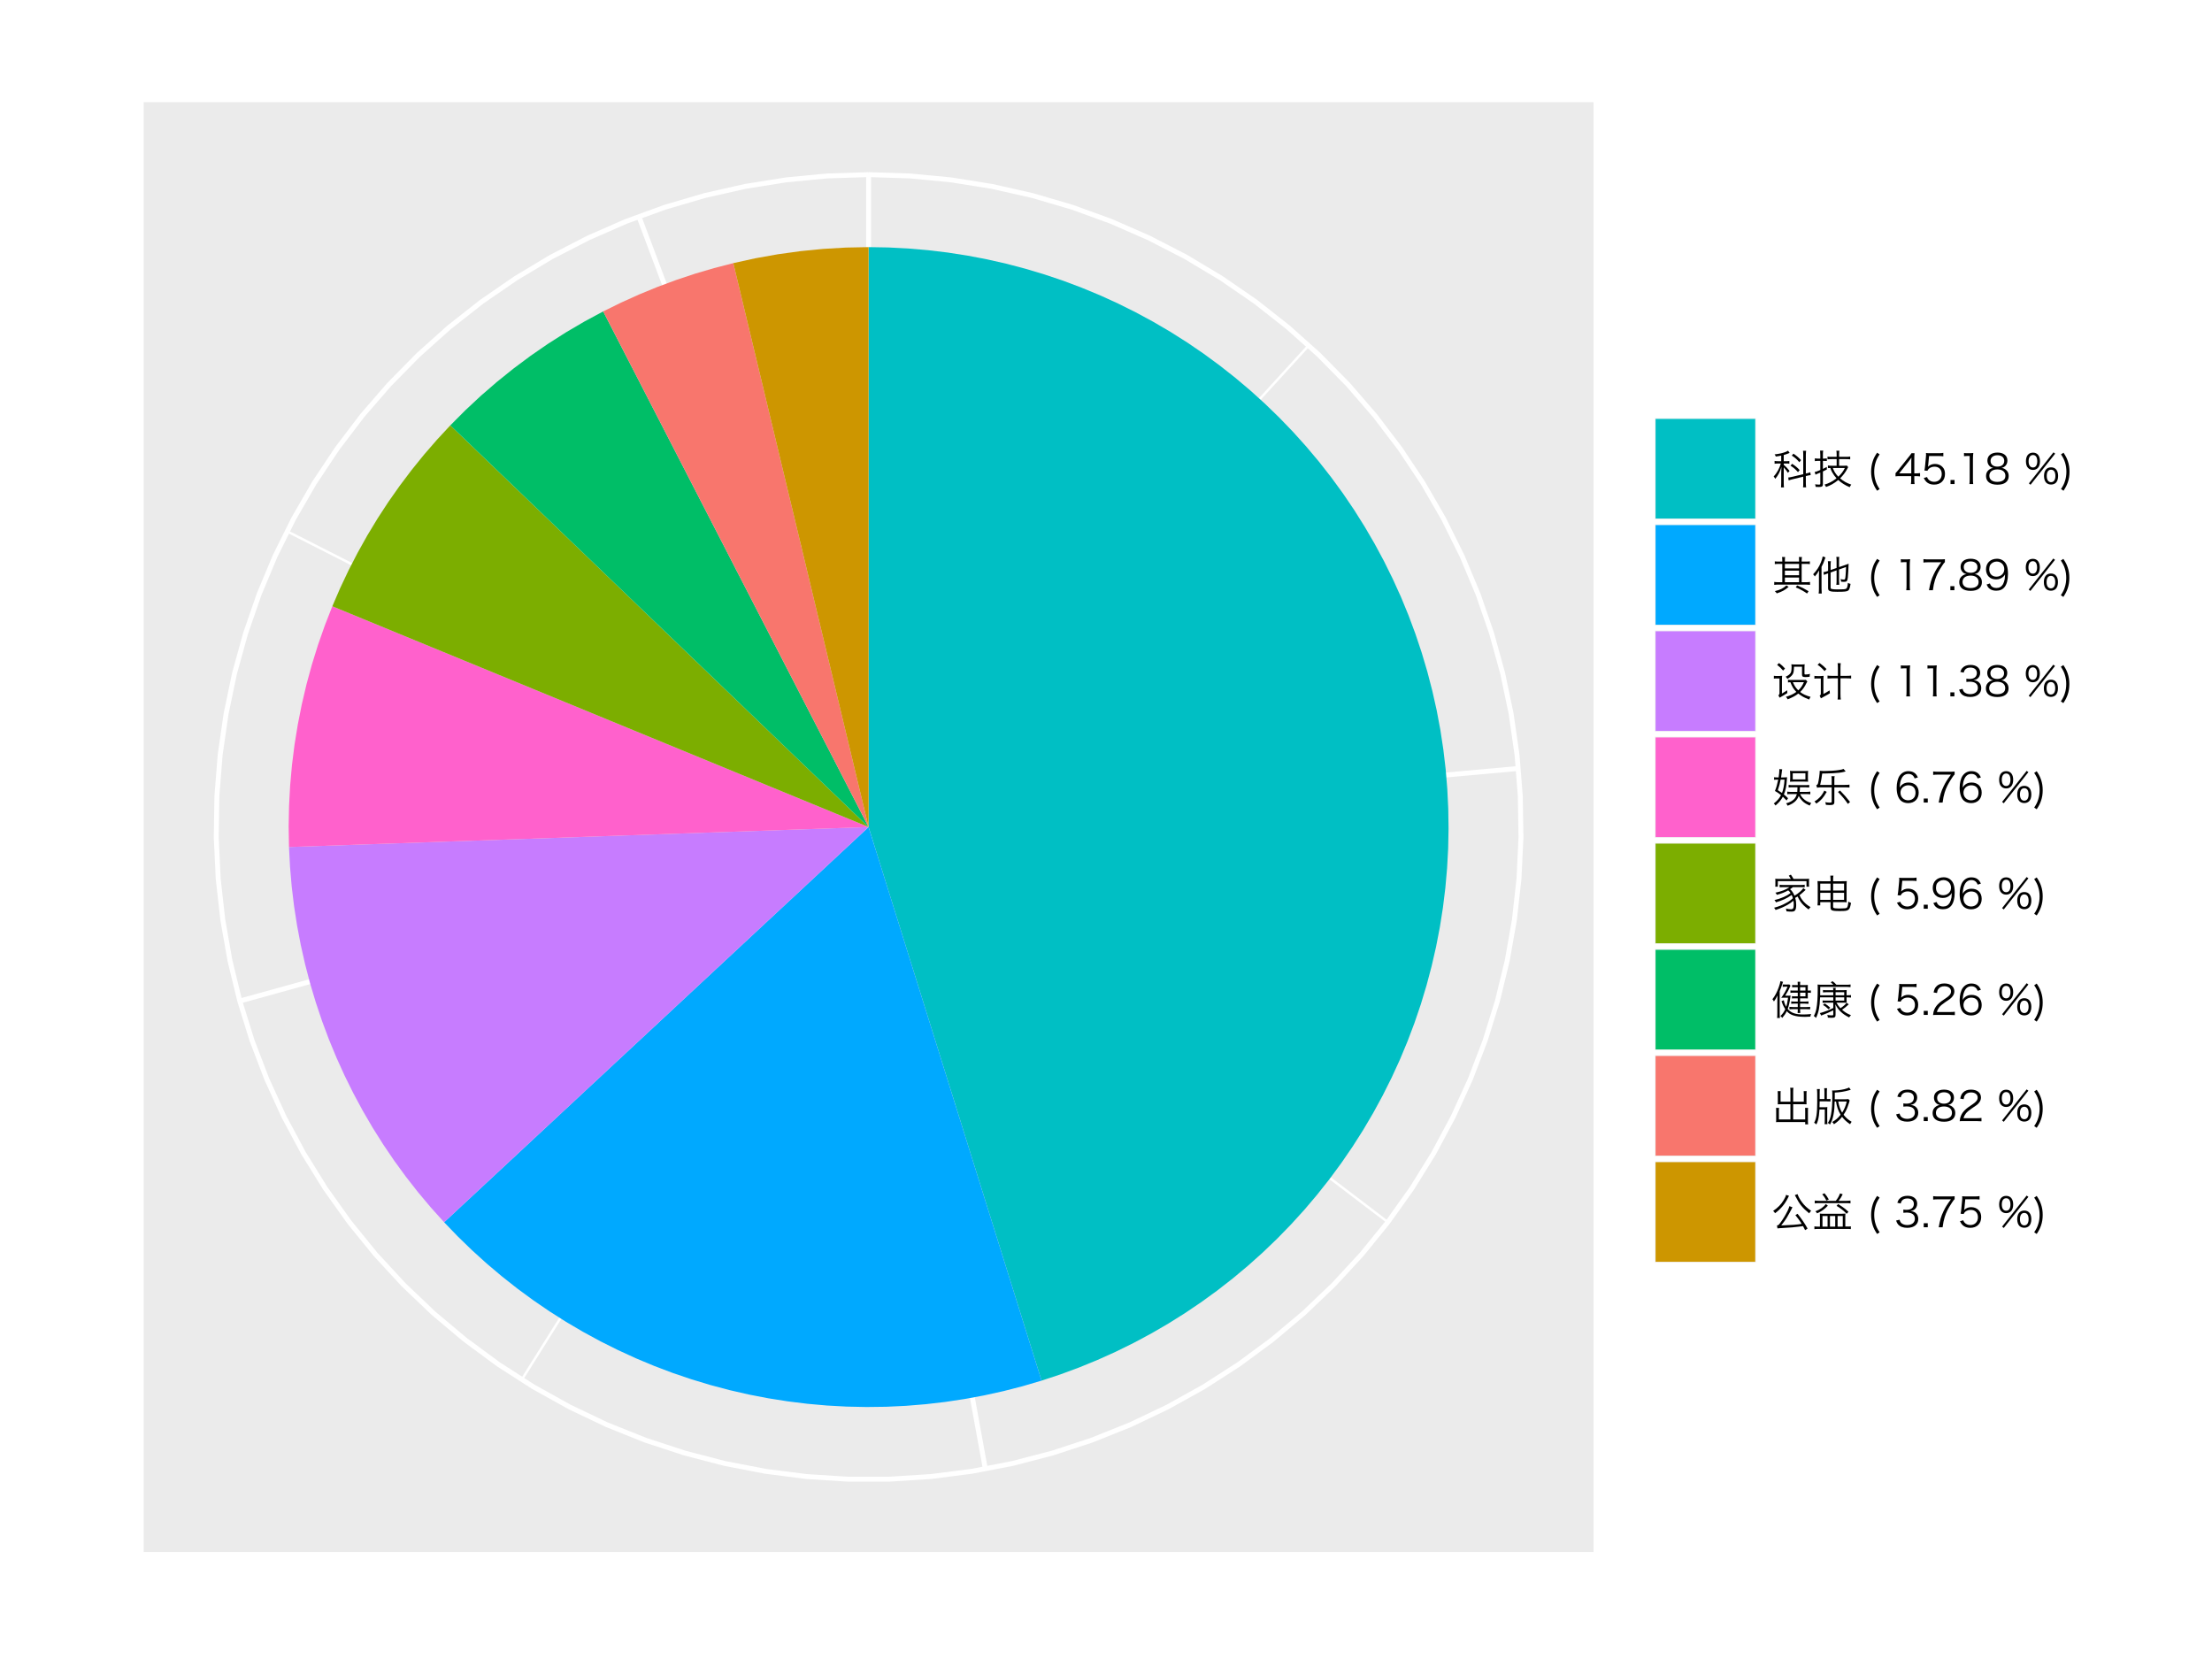 <?xml version="1.0" encoding="UTF-8"?>
<svg xmlns="http://www.w3.org/2000/svg" xmlns:xlink="http://www.w3.org/1999/xlink" width="480pt" height="360pt" viewBox="0 0 480 360" version="1.1">
<defs>
<g>
<symbol overflow="visible" id="glyph0-0">
<path style="stroke:none;" d="M 0.875 -7.562 L 0.875 0.875 L 7.922 0.875 L 7.922 -7.562 Z M 7.172 -7.109 L 4.406 -3.703 L 1.641 -7.109 Z M 7.453 0.078 L 4.703 -3.328 L 7.453 -6.734 Z M 1.641 0.422 L 4.406 -2.969 L 7.156 0.422 Z M 1.344 0.078 L 1.344 -6.75 L 4.109 -3.328 Z M 1.344 0.078 "/>
</symbol>
<symbol overflow="visible" id="glyph0-1">
<path style="stroke:none;" d="M 2.594 -3.672 C 2.953 -3.266 3.219 -2.922 3.5 -2.484 L 3.859 -2.891 C 3.438 -3.422 3.062 -3.828 2.594 -4.234 L 2.594 -4.5 L 3.188 -4.5 C 3.453 -4.5 3.641 -4.5 3.812 -4.453 L 3.812 -5.047 C 3.641 -5.016 3.484 -5 3.203 -5 L 2.594 -5 L 2.594 -6.344 C 3.047 -6.469 3.375 -6.594 3.672 -6.719 C 3.797 -6.781 3.797 -6.781 3.875 -6.812 L 3.531 -7.281 C 3.438 -7.219 3.297 -7.141 3.125 -7.062 C 2.406 -6.766 1.734 -6.609 0.609 -6.484 C 0.75 -6.297 0.797 -6.219 0.875 -6.016 C 1.406 -6.094 1.578 -6.109 2.047 -6.219 L 2.047 -5 L 1.406 -5 C 1.062 -5 0.859 -5.016 0.609 -5.062 L 0.609 -4.453 C 0.859 -4.484 1.078 -4.5 1.406 -4.5 L 1.969 -4.5 C 1.719 -3.547 1.094 -2.406 0.406 -1.672 C 0.578 -1.5 0.641 -1.406 0.75 -1.172 C 1.406 -1.969 1.797 -2.719 2.094 -3.766 C 2.062 -3.188 2.047 -2.688 2.047 -2.359 L 2.047 -0.328 C 2.047 0.094 2.031 0.391 2 0.688 L 2.641 0.688 C 2.609 0.375 2.594 0.125 2.594 -0.328 Z M 6.828 -1.641 L 6.828 -0.297 C 6.828 0.219 6.828 0.438 6.781 0.672 L 7.453 0.672 C 7.422 0.438 7.391 0.156 7.391 -0.281 L 7.391 -1.781 L 7.594 -1.828 C 7.922 -1.906 8.203 -1.969 8.438 -1.984 L 8.359 -2.609 C 8.156 -2.516 7.938 -2.453 7.531 -2.359 L 7.391 -2.328 L 7.391 -6.344 C 7.391 -6.75 7.422 -7 7.453 -7.266 L 6.781 -7.266 C 6.812 -7.047 6.828 -6.812 6.828 -6.344 L 6.828 -2.188 L 4.422 -1.609 C 4.062 -1.516 3.781 -1.484 3.578 -1.469 L 3.656 -0.844 C 3.875 -0.922 4.156 -1 4.484 -1.078 Z M 4.344 -6.219 C 5.031 -5.781 5.438 -5.422 5.984 -4.781 L 6.344 -5.234 C 5.859 -5.766 5.422 -6.156 4.703 -6.641 Z M 4.062 -4.031 C 4.828 -3.531 5.141 -3.25 5.688 -2.625 L 6.047 -3.078 C 5.531 -3.641 5.203 -3.906 4.422 -4.438 Z M 4.062 -4.031 "/>
</symbol>
<symbol overflow="visible" id="glyph0-2">
<path style="stroke:none;" d="M 5.812 -4.016 L 5.812 -5.453 L 7.312 -5.453 C 7.656 -5.453 8 -5.438 8.219 -5.406 L 8.219 -6.016 C 7.984 -5.969 7.688 -5.953 7.312 -5.953 L 5.812 -5.953 L 5.812 -6.391 C 5.812 -6.75 5.828 -7.016 5.875 -7.281 L 5.219 -7.281 C 5.266 -7 5.281 -6.734 5.281 -6.391 L 5.281 -5.953 L 4.219 -5.953 C 3.781 -5.953 3.5 -5.969 3.297 -6 L 3.297 -5.406 C 3.516 -5.438 3.797 -5.453 4.234 -5.453 L 5.281 -5.453 L 5.281 -4.016 L 4.172 -4.016 C 3.875 -4.016 3.609 -4.031 3.391 -4.078 L 3.391 -3.5 C 3.594 -3.516 3.75 -3.531 3.922 -3.531 C 3.938 -3.484 3.938 -3.484 3.969 -3.359 C 4.094 -3.016 4.141 -2.906 4.312 -2.594 C 4.594 -2.094 4.891 -1.688 5.25 -1.297 C 4.438 -0.641 3.578 -0.188 2.641 0.078 C 2.812 0.25 2.891 0.406 2.969 0.594 C 3.922 0.266 4.719 -0.172 5.625 -0.922 C 6.328 -0.281 7.109 0.219 8.109 0.641 C 8.203 0.438 8.297 0.266 8.453 0.078 C 7.453 -0.266 6.781 -0.641 6.031 -1.281 C 6.656 -1.906 7.172 -2.578 7.516 -3.234 C 7.656 -3.516 7.703 -3.594 7.781 -3.719 L 7.484 -4.062 C 7.359 -4.031 7.172 -4.016 6.875 -4.016 Z M 7.062 -3.531 C 6.719 -2.812 6.297 -2.25 5.641 -1.641 C 5.031 -2.281 4.719 -2.781 4.453 -3.531 Z M 1.734 -5.562 L 1.266 -5.562 C 0.969 -5.562 0.766 -5.594 0.547 -5.625 L 0.547 -5.016 C 0.859 -5.062 1.031 -5.078 1.266 -5.078 L 1.734 -5.078 L 1.734 -3.094 C 0.969 -2.766 0.859 -2.734 0.516 -2.672 L 0.688 -2.078 C 0.828 -2.141 0.922 -2.188 1.047 -2.25 C 1.344 -2.359 1.344 -2.359 1.734 -2.531 L 1.734 -0.172 C 1.734 0.031 1.672 0.078 1.406 0.078 C 1.156 0.078 0.891 0.047 0.594 0.016 C 0.672 0.219 0.703 0.359 0.719 0.562 C 0.969 0.578 1.125 0.594 1.359 0.594 C 2.109 0.594 2.297 0.469 2.297 -0.031 L 2.297 -2.781 C 2.5 -2.891 2.766 -3.016 3.156 -3.203 L 3.141 -3.75 C 2.766 -3.547 2.703 -3.516 2.297 -3.328 L 2.297 -5.078 L 2.484 -5.078 C 2.734 -5.078 2.922 -5.062 3.156 -5.047 L 3.156 -5.609 C 2.953 -5.578 2.75 -5.562 2.5 -5.562 L 2.297 -5.562 L 2.297 -6.422 C 2.297 -6.75 2.312 -7.047 2.359 -7.297 L 1.688 -7.297 C 1.719 -7.016 1.734 -6.734 1.734 -6.406 Z M 1.734 -5.562 "/>
</symbol>
<symbol overflow="visible" id="glyph0-3">
<path style="stroke:none;" d=""/>
</symbol>
<symbol overflow="visible" id="glyph0-4">
<path style="stroke:none;" d="M 2.875 1.047 C 2.391 0.297 2.188 -0.109 2 -0.734 C 1.797 -1.359 1.703 -2.031 1.703 -2.734 C 1.703 -3.422 1.797 -4.078 2 -4.719 C 2.188 -5.344 2.391 -5.734 2.875 -6.484 L 2.328 -6.844 C 1.812 -6.062 1.594 -5.641 1.391 -5.016 C 1.156 -4.297 1.031 -3.547 1.031 -2.734 C 1.031 -1.906 1.156 -1.156 1.391 -0.438 C 1.594 0.188 1.812 0.609 2.328 1.406 Z M 2.875 1.047 "/>
</symbol>
<symbol overflow="visible" id="glyph0-5">
<path style="stroke:none;" d="M 0.266 -1.719 C 0.562 -1.75 0.828 -1.766 1.312 -1.766 L 3.672 -1.766 L 3.672 -1 C 3.672 -0.609 3.656 -0.359 3.609 -0.047 L 4.406 -0.047 C 4.359 -0.375 4.344 -0.578 4.344 -1 L 4.344 -1.766 L 4.656 -1.766 C 5.047 -1.766 5.266 -1.734 5.594 -1.703 L 5.594 -2.422 C 5.266 -2.391 5.047 -2.359 4.672 -2.359 L 4.344 -2.359 L 4.344 -5.25 C 4.344 -5.953 4.344 -6.219 4.391 -6.734 L 3.734 -6.734 C 3.531 -6.438 3.375 -6.203 3.062 -5.844 L 0.844 -3.062 C 0.656 -2.844 0.453 -2.594 0.266 -2.391 Z M 3.688 -2.359 L 1.062 -2.359 L 3.078 -4.906 C 3.328 -5.234 3.547 -5.531 3.734 -5.781 C 3.688 -5.344 3.688 -5.062 3.688 -4.594 Z M 3.688 -2.359 "/>
</symbol>
<symbol overflow="visible" id="glyph0-6">
<path style="stroke:none;" d="M 1.734 -6.125 L 3.797 -6.125 C 4.219 -6.125 4.5 -6.109 4.828 -6.062 L 4.828 -6.812 C 4.484 -6.75 4.281 -6.734 3.797 -6.734 L 1.984 -6.734 C 1.469 -6.734 1.328 -6.75 1.062 -6.781 C 1.078 -6.562 1.078 -6.531 1.078 -6.406 C 1.078 -6.234 1.062 -6.125 1.047 -5.875 L 0.859 -3.891 C 0.812 -3.516 0.797 -3.328 0.719 -2.984 L 1.375 -2.922 C 1.484 -3.156 1.578 -3.281 1.781 -3.453 C 2.109 -3.688 2.484 -3.812 2.938 -3.812 C 3.875 -3.812 4.484 -3.188 4.484 -2.219 C 4.484 -1.203 3.812 -0.531 2.828 -0.531 C 2.328 -0.531 1.875 -0.719 1.578 -1.062 C 1.453 -1.203 1.391 -1.312 1.297 -1.562 L 0.578 -1.359 C 0.797 -0.938 0.922 -0.75 1.141 -0.531 C 1.562 -0.125 2.125 0.078 2.812 0.078 C 4.266 0.078 5.188 -0.828 5.188 -2.25 C 5.188 -2.906 5 -3.422 4.594 -3.797 C 4.203 -4.188 3.656 -4.406 3.016 -4.406 C 2.406 -4.406 1.906 -4.203 1.484 -3.797 C 1.531 -4.031 1.531 -4.031 1.547 -4.188 Z M 1.734 -6.125 "/>
</symbol>
<symbol overflow="visible" id="glyph0-7">
<path style="stroke:none;" d="M 0.609 -0.922 L 0.609 -0.047 L 1.484 -0.047 L 1.484 -0.922 Z M 0.609 -0.922 "/>
</symbol>
<symbol overflow="visible" id="glyph0-8">
<path style="stroke:none;" d="M 1.422 -6.094 C 1.672 -6.125 1.906 -6.141 2.188 -6.141 L 2.656 -6.141 L 2.656 -1.047 C 2.656 -0.641 2.641 -0.359 2.594 -0.047 L 3.422 -0.047 C 3.375 -0.375 3.359 -0.641 3.359 -1.047 L 3.359 -5.328 C 3.359 -5.797 3.375 -6.25 3.438 -6.781 C 3.141 -6.75 3 -6.734 2.703 -6.734 L 2.141 -6.734 C 1.812 -6.734 1.641 -6.75 1.422 -6.781 Z M 1.422 -6.094 "/>
</symbol>
<symbol overflow="visible" id="glyph0-9">
<path style="stroke:none;" d="M 3.781 -3.547 C 4.562 -3.703 5.062 -4.312 5.062 -5.141 C 5.062 -6.219 4.234 -6.875 2.891 -6.875 C 1.562 -6.875 0.719 -6.203 0.719 -5.141 C 0.719 -4.312 1.219 -3.688 2 -3.547 C 1.672 -3.5 1.484 -3.438 1.203 -3.25 C 0.672 -2.906 0.422 -2.422 0.422 -1.797 C 0.422 -0.578 1.312 0.094 2.922 0.094 C 4.469 0.094 5.344 -0.594 5.344 -1.797 C 5.344 -2.391 5.125 -2.844 4.688 -3.172 C 4.406 -3.391 4.156 -3.5 3.781 -3.547 Z M 2.891 -6.297 C 3.797 -6.297 4.375 -5.828 4.375 -5.078 C 4.375 -4.297 3.812 -3.828 2.891 -3.828 C 1.969 -3.828 1.406 -4.297 1.406 -5.078 C 1.406 -5.812 1.984 -6.297 2.891 -6.297 Z M 2.891 -3.219 C 3.969 -3.219 4.625 -2.703 4.625 -1.844 C 4.625 -1.484 4.516 -1.172 4.297 -0.969 C 4 -0.672 3.5 -0.516 2.875 -0.516 C 1.781 -0.516 1.141 -1 1.141 -1.844 C 1.141 -2.688 1.797 -3.219 2.891 -3.219 Z M 2.891 -3.219 "/>
</symbol>
<symbol overflow="visible" id="glyph0-10">
<path style="stroke:none;" d="M 1.906 -3.109 C 2.312 -3.109 2.672 -3.25 2.938 -3.516 C 3.25 -3.812 3.422 -4.344 3.422 -4.984 C 3.422 -6.172 2.859 -6.859 1.906 -6.859 C 0.938 -6.859 0.375 -6.172 0.375 -4.984 C 0.375 -4.344 0.531 -3.812 0.859 -3.516 C 1.125 -3.25 1.484 -3.109 1.906 -3.109 Z M 1.906 -6.344 C 2.5 -6.344 2.828 -5.859 2.828 -4.984 C 2.828 -4.125 2.484 -3.641 1.906 -3.641 C 1.297 -3.641 0.953 -4.125 0.953 -4.984 C 0.953 -5.844 1.297 -6.344 1.906 -6.344 Z M 1.016 -0.188 L 1.375 0.109 L 6.719 -6.641 L 6.344 -6.922 Z M 5.828 0.062 C 6.25 0.062 6.609 -0.078 6.875 -0.328 C 7.188 -0.641 7.359 -1.156 7.359 -1.797 C 7.359 -2.984 6.797 -3.672 5.828 -3.672 C 4.859 -3.672 4.297 -2.984 4.297 -1.797 C 4.297 -1.156 4.469 -0.641 4.781 -0.328 C 5.047 -0.078 5.406 0.062 5.828 0.062 Z M 5.828 -3.156 C 6.438 -3.156 6.766 -2.672 6.766 -1.797 C 6.766 -0.953 6.422 -0.453 5.828 -0.453 C 5.234 -0.453 4.891 -0.953 4.891 -1.797 C 4.891 -2.672 5.219 -3.156 5.828 -3.156 Z M 5.828 -3.156 "/>
</symbol>
<symbol overflow="visible" id="glyph0-11">
<path style="stroke:none;" d="M 0.25 -6.484 C 0.734 -5.734 0.938 -5.344 1.125 -4.719 C 1.328 -4.078 1.422 -3.438 1.422 -2.734 C 1.422 -2.016 1.328 -1.359 1.125 -0.734 C 0.938 -0.109 0.734 0.297 0.25 1.047 L 0.797 1.406 C 1.312 0.609 1.516 0.188 1.734 -0.438 C 1.984 -1.156 2.094 -1.906 2.094 -2.734 C 2.094 -3.547 1.984 -4.297 1.734 -5.016 C 1.516 -5.641 1.312 -6.062 0.797 -6.844 Z M 0.25 -6.484 "/>
</symbol>
<symbol overflow="visible" id="glyph0-12">
<path style="stroke:none;" d="M 2.844 -6.266 L 2.844 -6.406 C 2.844 -6.766 2.859 -7.031 2.891 -7.25 L 2.219 -7.25 C 2.266 -7.047 2.281 -6.781 2.281 -6.406 L 2.281 -6.266 L 1.516 -6.266 C 1.094 -6.266 0.875 -6.266 0.656 -6.312 L 0.656 -5.703 C 0.875 -5.75 1.125 -5.75 1.516 -5.75 L 2.281 -5.75 L 2.281 -1.781 L 1.516 -1.781 C 1.188 -1.781 0.797 -1.797 0.531 -1.844 L 0.531 -1.203 C 0.812 -1.25 1.172 -1.266 1.531 -1.266 L 7.25 -1.266 C 7.641 -1.266 8.016 -1.234 8.297 -1.203 L 8.297 -1.844 C 8.047 -1.797 7.656 -1.781 7.281 -1.781 L 6.484 -1.781 L 6.484 -5.75 L 7.375 -5.75 C 7.781 -5.75 8.031 -5.75 8.266 -5.703 L 8.266 -6.312 C 8.047 -6.266 7.797 -6.266 7.375 -6.266 L 6.484 -6.266 L 6.484 -6.406 C 6.484 -6.719 6.5 -7.016 6.547 -7.25 L 5.875 -7.25 C 5.922 -7.031 5.922 -6.812 5.922 -6.391 L 5.922 -6.266 Z M 2.844 -1.781 L 2.844 -2.797 L 5.922 -2.797 L 5.922 -1.781 Z M 2.844 -3.297 L 2.844 -4.297 L 5.922 -4.297 L 5.922 -3.297 Z M 2.844 -4.781 L 2.844 -5.75 L 5.922 -5.75 L 5.922 -4.781 Z M 3.172 -1.094 C 2.469 -0.438 1.875 -0.141 0.656 0.156 C 0.859 0.328 0.953 0.438 1.078 0.641 C 2.266 0.25 2.812 -0.047 3.656 -0.766 Z M 7.984 0.172 C 6.969 -0.438 6.594 -0.625 5.5 -1.094 L 5.203 -0.656 C 5.766 -0.438 5.984 -0.328 6.562 -0.016 C 7.062 0.266 7.234 0.375 7.656 0.672 Z M 7.984 0.172 "/>
</symbol>
<symbol overflow="visible" id="glyph0-13">
<path style="stroke:none;" d="M 5.266 -4.875 L 3.969 -4.422 L 3.969 -5.484 C 3.969 -5.844 4 -6.109 4.031 -6.344 L 3.375 -6.344 C 3.406 -6.094 3.422 -5.828 3.422 -5.453 L 3.422 -4.234 L 3.172 -4.156 C 2.922 -4.062 2.641 -4 2.406 -3.969 L 2.531 -3.359 C 2.688 -3.438 2.781 -3.484 3.266 -3.656 L 3.422 -3.703 L 3.422 -0.5 C 3.422 -0.094 3.547 0.078 3.969 0.188 C 4.234 0.266 4.734 0.297 5.406 0.297 C 6.969 0.297 7.484 0.25 7.781 0.031 C 8.016 -0.125 8.156 -0.531 8.297 -1.422 C 8.047 -1.484 7.969 -1.5 7.719 -1.641 C 7.656 -0.859 7.547 -0.5 7.344 -0.375 C 7.141 -0.25 6.703 -0.219 5.594 -0.219 C 4.891 -0.219 4.547 -0.234 4.297 -0.297 C 4.031 -0.344 3.969 -0.406 3.969 -0.641 L 3.969 -3.891 L 5.266 -4.359 L 5.266 -2.062 C 5.266 -1.703 5.25 -1.453 5.203 -1.219 L 5.844 -1.219 C 5.812 -1.453 5.797 -1.719 5.797 -2.062 L 5.797 -4.547 L 7.312 -5.078 C 7.297 -4.375 7.25 -3.688 7.219 -3.25 C 7.141 -2.422 7.109 -2.359 6.828 -2.359 C 6.641 -2.359 6.406 -2.391 6.109 -2.453 C 6.203 -2.234 6.234 -2.109 6.266 -1.891 C 6.516 -1.859 6.688 -1.859 6.891 -1.859 C 7.469 -1.859 7.609 -2.016 7.703 -2.766 C 7.766 -3.297 7.844 -4.719 7.859 -5.422 C 7.859 -5.531 7.859 -5.719 7.875 -5.812 C 7.703 -5.734 7.531 -5.656 7.172 -5.531 L 5.797 -5.062 L 5.797 -6.453 C 5.797 -6.797 5.812 -7.016 5.844 -7.281 L 5.203 -7.281 C 5.25 -7.016 5.266 -6.781 5.266 -6.453 Z M 1.438 -0.391 C 1.438 0.078 1.422 0.359 1.375 0.672 L 2.047 0.672 C 2.016 0.375 2 0.031 2 -0.375 L 2 -5.109 C 2.297 -5.672 2.484 -6.094 2.672 -6.672 C 2.781 -6.969 2.812 -7.062 2.859 -7.172 L 2.25 -7.375 C 2.203 -7.047 2.062 -6.578 1.875 -6.125 C 1.484 -5.125 0.953 -4.312 0.172 -3.5 C 0.344 -3.328 0.359 -3.312 0.547 -3.031 C 0.969 -3.531 1.094 -3.703 1.469 -4.344 C 1.438 -3.891 1.438 -3.609 1.438 -3.297 Z M 1.438 -0.391 "/>
</symbol>
<symbol overflow="visible" id="glyph0-14">
<path style="stroke:none;" d="M 5.203 -6.781 C 4.906 -6.75 4.703 -6.734 4.188 -6.734 L 1.547 -6.734 C 1.125 -6.734 0.891 -6.75 0.547 -6.797 L 0.547 -6.047 C 0.875 -6.094 1.125 -6.109 1.547 -6.109 L 4.406 -6.109 C 3.609 -5.047 3.234 -4.438 2.812 -3.562 C 2.266 -2.438 2.031 -1.641 1.75 -0.047 L 2.594 -0.047 C 2.734 -1.078 2.828 -1.516 3.047 -2.25 C 3.391 -3.328 3.766 -4.078 4.562 -5.297 C 4.906 -5.828 5.047 -6.016 5.203 -6.141 Z M 5.203 -6.781 "/>
</symbol>
<symbol overflow="visible" id="glyph0-15">
<path style="stroke:none;" d="M 0.578 -1.281 C 0.797 -0.812 0.938 -0.609 1.188 -0.406 C 1.562 -0.094 2.062 0.062 2.672 0.062 C 3.469 0.062 4.062 -0.203 4.5 -0.75 C 4.969 -1.344 5.219 -2.344 5.219 -3.562 C 5.219 -4.312 5.141 -4.922 4.969 -5.391 C 4.641 -6.312 3.828 -6.875 2.844 -6.875 C 1.406 -6.875 0.453 -5.953 0.453 -4.562 C 0.453 -3.938 0.672 -3.359 1.062 -2.969 C 1.438 -2.594 1.984 -2.391 2.641 -2.391 C 3.297 -2.391 3.797 -2.594 4.234 -3.016 C 4.406 -3.172 4.469 -3.266 4.594 -3.5 C 4.578 -3.047 4.547 -2.688 4.516 -2.469 C 4.438 -2.062 4.297 -1.625 4.141 -1.344 C 3.812 -0.797 3.359 -0.531 2.719 -0.531 C 2.234 -0.531 1.859 -0.672 1.609 -0.953 C 1.469 -1.094 1.406 -1.219 1.297 -1.516 Z M 2.719 -2.984 C 1.766 -2.984 1.156 -3.609 1.156 -4.594 C 1.156 -4.938 1.234 -5.297 1.375 -5.531 C 1.672 -5.984 2.203 -6.266 2.781 -6.266 C 3.719 -6.266 4.422 -5.562 4.422 -4.609 C 4.422 -3.672 3.688 -2.984 2.719 -2.984 Z M 2.719 -2.984 "/>
</symbol>
<symbol overflow="visible" id="glyph0-16">
<path style="stroke:none;" d="M 2.203 -3.578 C 2.203 -4.016 2.219 -4.234 2.25 -4.516 C 2.047 -4.484 1.828 -4.469 1.578 -4.469 L 1.125 -4.469 C 0.797 -4.469 0.672 -4.484 0.453 -4.516 L 0.453 -3.891 C 0.672 -3.938 0.797 -3.938 1.094 -3.938 L 1.672 -3.938 L 1.672 -0.703 C 1.641 -0.469 1.609 -0.406 1.422 -0.297 L 1.703 0.234 L 2.328 -0.125 C 3.031 -0.547 3.172 -0.641 3.375 -0.766 L 3.328 -1.375 C 2.875 -1.062 2.641 -0.922 2.359 -0.75 C 2.281 -0.719 2.281 -0.719 2.203 -0.672 Z M 7.391 -3.641 C 7.219 -3.609 7.031 -3.609 6.719 -3.609 L 4.312 -3.609 C 3.984 -3.609 3.75 -3.609 3.516 -3.656 L 3.516 -3.078 C 3.703 -3.109 3.797 -3.109 4.031 -3.125 C 4.438 -2.109 4.719 -1.656 5.328 -1.016 C 4.641 -0.516 4.031 -0.234 3.062 0.047 C 3.266 0.266 3.312 0.344 3.438 0.594 C 4.469 0.188 5.156 -0.172 5.75 -0.656 C 6.047 -0.422 6.453 -0.156 6.797 0.047 C 7.125 0.219 7.125 0.219 8.125 0.641 C 8.203 0.391 8.281 0.266 8.422 0.062 C 7.391 -0.234 6.719 -0.547 6.156 -1 C 6.719 -1.516 7.172 -2.188 7.531 -2.953 C 7.578 -3.047 7.625 -3.125 7.719 -3.281 Z M 6.969 -3.125 C 6.594 -2.297 6.297 -1.859 5.75 -1.359 C 5.203 -1.906 4.938 -2.297 4.578 -3.125 Z M 1.156 -6.891 C 1.688 -6.484 2.062 -6.125 2.453 -5.641 L 2.875 -6.094 C 2.438 -6.578 2.109 -6.875 1.578 -7.281 Z M 6.562 -6.484 L 6.562 -4.781 C 6.562 -4.344 6.719 -4.234 7.344 -4.234 C 7.688 -4.234 7.969 -4.266 8.219 -4.312 C 8.219 -4.359 8.219 -4.391 8.219 -4.422 C 8.219 -4.562 8.25 -4.719 8.297 -4.922 C 7.906 -4.828 7.625 -4.797 7.312 -4.797 C 7.141 -4.797 7.094 -4.844 7.094 -5.031 L 7.094 -6.188 C 7.094 -6.547 7.109 -6.766 7.141 -7.016 C 6.922 -6.984 6.734 -6.969 6.438 -6.969 L 4.969 -6.969 C 4.672 -6.969 4.484 -6.984 4.25 -7.016 C 4.281 -6.859 4.297 -6.688 4.297 -6.469 C 4.297 -5.688 4.219 -5.266 4.031 -5.047 C 3.781 -4.719 3.5 -4.547 3 -4.312 C 3.234 -4.109 3.234 -4.109 3.375 -3.844 C 3.922 -4.141 4.281 -4.453 4.516 -4.812 C 4.734 -5.125 4.797 -5.531 4.828 -6.484 Z M 6.562 -6.484 "/>
</symbol>
<symbol overflow="visible" id="glyph0-17">
<path style="stroke:none;" d="M 5.547 -4.5 L 4.297 -4.5 C 3.859 -4.5 3.562 -4.516 3.297 -4.562 L 3.297 -3.922 C 3.594 -3.953 3.922 -3.969 4.312 -3.969 L 5.547 -3.969 L 5.547 -0.609 C 5.547 0.016 5.531 0.297 5.484 0.641 L 6.188 0.641 C 6.125 0.312 6.109 -0.047 6.109 -0.609 L 6.109 -3.969 L 7.375 -3.969 C 7.812 -3.969 8.109 -3.953 8.422 -3.922 L 8.422 -4.562 C 8.141 -4.516 7.844 -4.5 7.375 -4.5 L 6.109 -4.5 L 6.109 -6.281 C 6.109 -6.656 6.125 -6.984 6.172 -7.25 L 5.484 -7.25 C 5.531 -6.938 5.547 -6.688 5.547 -6.281 Z M 1.844 -0.531 C 1.797 -0.359 1.766 -0.297 1.594 -0.219 L 1.859 0.375 C 2.016 0.281 2.188 0.188 2.344 0.109 C 2.422 0.078 3.172 -0.328 3.234 -0.375 C 3.672 -0.641 3.672 -0.641 3.812 -0.719 L 3.75 -1.344 C 3.578 -1.234 3.547 -1.219 3.406 -1.141 C 3 -0.891 3 -0.891 2.891 -0.828 C 2.688 -0.719 2.531 -0.641 2.406 -0.578 L 2.406 -3.578 C 2.406 -4.016 2.422 -4.219 2.453 -4.5 C 2.25 -4.484 2.031 -4.453 1.781 -4.453 L 1.141 -4.453 C 0.797 -4.453 0.672 -4.469 0.453 -4.5 L 0.453 -3.891 C 0.672 -3.922 0.797 -3.938 1.094 -3.938 L 1.844 -3.938 Z M 1.141 -6.906 C 1.766 -6.469 2.156 -6.109 2.656 -5.531 L 3.078 -5.984 C 2.562 -6.516 2.156 -6.859 1.562 -7.297 Z M 1.141 -6.906 "/>
</symbol>
<symbol overflow="visible" id="glyph0-18">
<path style="stroke:none;" d="M 0.391 -1.5 C 0.547 -1.047 0.656 -0.859 0.844 -0.641 C 1.266 -0.172 1.922 0.078 2.812 0.078 C 4.281 0.078 5.203 -0.656 5.203 -1.844 C 5.203 -2.406 5 -2.875 4.609 -3.172 C 4.312 -3.406 4.031 -3.5 3.531 -3.547 C 3.938 -3.641 4.125 -3.703 4.359 -3.875 C 4.734 -4.141 4.969 -4.625 4.969 -5.156 C 4.969 -6.203 4.156 -6.875 2.891 -6.875 C 2.125 -6.875 1.516 -6.656 1.141 -6.234 C 0.922 -6.016 0.812 -5.812 0.656 -5.359 L 1.391 -5.203 C 1.484 -5.531 1.547 -5.672 1.672 -5.828 C 1.922 -6.141 2.312 -6.297 2.844 -6.297 C 3.734 -6.297 4.25 -5.844 4.25 -5.094 C 4.25 -4.781 4.125 -4.453 3.906 -4.234 C 3.641 -3.969 3.203 -3.828 2.625 -3.828 C 2.391 -3.828 2.172 -3.859 1.969 -3.891 L 1.969 -3.188 C 2.203 -3.219 2.422 -3.234 2.672 -3.234 C 3.844 -3.234 4.469 -2.766 4.469 -1.891 C 4.469 -1.062 3.828 -0.531 2.812 -0.531 C 2.359 -0.531 1.969 -0.641 1.672 -0.844 C 1.406 -1.031 1.281 -1.219 1.141 -1.688 Z M 0.391 -1.5 "/>
</symbol>
<symbol overflow="visible" id="glyph0-19">
<path style="stroke:none;" d="M 7.531 -1.891 C 7.844 -1.891 8.109 -1.875 8.359 -1.844 L 8.359 -2.422 C 8.109 -2.391 7.859 -2.359 7.516 -2.359 L 6.047 -2.359 C 6.094 -2.719 6.109 -2.969 6.109 -3.359 L 7.297 -3.359 C 7.609 -3.359 7.875 -3.328 8.125 -3.312 L 8.125 -3.875 C 7.906 -3.844 7.641 -3.828 7.297 -3.828 L 4.438 -3.828 C 4.094 -3.828 3.875 -3.844 3.656 -3.875 L 3.656 -3.312 C 3.859 -3.344 4.078 -3.359 4.438 -3.359 L 5.578 -3.359 C 5.562 -2.906 5.562 -2.734 5.531 -2.359 L 4.109 -2.359 C 3.797 -2.359 3.594 -2.391 3.359 -2.422 L 3.359 -1.844 C 3.578 -1.875 3.75 -1.891 4.125 -1.891 L 5.438 -1.891 C 5.281 -1.391 5.109 -1.062 4.844 -0.797 C 4.406 -0.359 3.953 -0.125 3.109 0.125 C 3.266 0.312 3.359 0.453 3.438 0.641 C 4.203 0.359 4.688 0.078 5.109 -0.328 C 5.438 -0.656 5.641 -0.953 5.844 -1.484 C 6.016 -1.125 6.297 -0.734 6.609 -0.422 C 7.031 0.016 7.5 0.297 8.25 0.609 C 8.344 0.359 8.422 0.234 8.562 0.047 C 7.781 -0.188 7.266 -0.469 6.828 -0.922 C 6.562 -1.172 6.312 -1.531 6.156 -1.891 Z M 1.25 -5.5 C 0.875 -5.5 0.688 -5.516 0.5 -5.547 L 0.5 -4.984 C 0.672 -5.016 0.875 -5.016 1.219 -5.016 L 1.391 -5.016 C 1.172 -3.953 1 -3.328 0.688 -2.562 C 1.359 -2.156 1.594 -2 2 -1.656 C 1.641 -0.953 1.203 -0.453 0.438 0.156 C 0.594 0.297 0.672 0.391 0.812 0.594 C 1.578 -0.078 1.969 -0.516 2.406 -1.312 C 2.719 -1.016 2.844 -0.891 3.203 -0.5 L 3.531 -0.984 C 3.156 -1.375 2.984 -1.516 2.625 -1.797 C 2.984 -2.641 3.203 -3.703 3.266 -4.906 C 3.297 -5.312 3.297 -5.312 3.312 -5.547 C 3.125 -5.516 2.891 -5.5 2.531 -5.5 L 2.016 -5.5 C 2.062 -5.812 2.094 -6.031 2.141 -6.406 C 2.188 -6.859 2.219 -7.062 2.266 -7.25 L 1.625 -7.312 C 1.641 -7.219 1.641 -7.188 1.641 -7.125 C 1.641 -6.703 1.578 -6.094 1.484 -5.5 Z M 2.766 -5.016 C 2.688 -3.75 2.5 -2.844 2.219 -2.125 C 1.969 -2.312 1.797 -2.406 1.312 -2.734 C 1.609 -3.609 1.781 -4.203 1.922 -5.016 Z M 4 -5.328 C 4 -5.016 3.984 -4.797 3.953 -4.562 C 4.219 -4.594 4.422 -4.594 4.859 -4.594 L 6.969 -4.594 C 7.359 -4.594 7.609 -4.594 7.875 -4.562 C 7.859 -4.781 7.844 -4.984 7.844 -5.312 L 7.844 -6.172 C 7.844 -6.5 7.859 -6.672 7.875 -6.938 C 7.688 -6.891 7.516 -6.891 6.938 -6.891 L 4.891 -6.891 C 4.422 -6.891 4.172 -6.891 3.953 -6.938 C 3.984 -6.688 4 -6.484 4 -6.188 Z M 4.547 -6.406 L 7.297 -6.406 L 7.297 -5.078 L 4.547 -5.078 Z M 4.547 -6.406 "/>
</symbol>
<symbol overflow="visible" id="glyph0-20">
<path style="stroke:none;" d="M 4.203 -3.875 L 1.703 -3.875 C 1.953 -4.984 1.984 -5.125 2.141 -6.344 C 2.5 -6.344 2.562 -6.344 3.031 -6.359 C 3.453 -6.375 3.719 -6.375 4.438 -6.406 C 5.75 -6.484 6.266 -6.547 6.938 -6.719 C 7.156 -6.781 7.156 -6.781 7.234 -6.797 L 6.781 -7.344 C 6.531 -7.234 6.188 -7.156 5.734 -7.094 C 4.969 -6.969 3.625 -6.891 2.469 -6.891 C 2.125 -6.891 1.812 -6.922 1.609 -6.938 C 1.609 -6.312 1.406 -4.844 1.25 -4.266 C 1.156 -3.969 1.094 -3.906 0.859 -3.812 L 1.031 -3.266 C 1.297 -3.312 1.547 -3.344 1.781 -3.344 L 4.203 -3.344 L 4.203 -0.25 C 4.203 -0.078 4.141 -0.031 3.75 -0.031 C 3.453 -0.031 3.172 -0.062 2.797 -0.125 C 2.891 0.109 2.922 0.219 2.953 0.453 C 3.266 0.484 3.594 0.5 3.812 0.5 C 4.562 0.5 4.781 0.344 4.781 -0.172 L 4.781 -3.344 L 7.094 -3.344 C 7.594 -3.344 7.828 -3.328 8.062 -3.297 L 8.062 -3.938 C 7.797 -3.891 7.516 -3.875 7.078 -3.875 L 4.781 -3.875 L 4.781 -5.031 C 4.781 -5.359 4.797 -5.594 4.844 -5.766 L 4.141 -5.766 C 4.188 -5.547 4.203 -5.312 4.203 -5.031 Z M 2.609 -2.641 C 2.234 -1.922 1.984 -1.562 1.594 -1.156 C 1.266 -0.812 1 -0.609 0.469 -0.281 C 0.656 -0.109 0.703 -0.047 0.875 0.188 C 1.891 -0.516 2.344 -1.031 3.125 -2.359 Z M 5.562 -2.344 C 6.453 -1.438 7.109 -0.656 7.719 0.25 L 8.188 -0.172 C 7.453 -1.125 6.828 -1.828 6.016 -2.656 Z M 5.562 -2.344 "/>
</symbol>
<symbol overflow="visible" id="glyph0-21">
<path style="stroke:none;" d="M 5.125 -5.5 C 4.859 -6.031 4.688 -6.266 4.375 -6.484 C 4.047 -6.734 3.578 -6.859 3.047 -6.859 C 2.281 -6.859 1.656 -6.531 1.188 -5.906 C 0.766 -5.328 0.516 -4.344 0.516 -3.25 C 0.516 -2 0.828 -1.016 1.406 -0.484 C 1.781 -0.125 2.375 0.078 3 0.078 C 4.391 0.078 5.297 -0.828 5.297 -2.188 C 5.297 -3.547 4.453 -4.391 3.094 -4.391 C 2.484 -4.391 2.016 -4.219 1.609 -3.859 C 1.422 -3.688 1.328 -3.562 1.172 -3.297 C 1.234 -4.25 1.312 -4.656 1.547 -5.188 C 1.859 -5.906 2.375 -6.266 3.062 -6.266 C 3.5 -6.266 3.844 -6.125 4.109 -5.828 C 4.234 -5.688 4.297 -5.562 4.422 -5.281 Z M 4.609 -2.172 C 4.609 -1.828 4.516 -1.469 4.375 -1.234 C 4.109 -0.797 3.578 -0.531 3.016 -0.531 C 2.062 -0.531 1.344 -1.234 1.344 -2.188 C 1.344 -2.625 1.5 -3.016 1.781 -3.297 C 2.094 -3.609 2.562 -3.797 3 -3.797 C 4.031 -3.797 4.609 -3.203 4.609 -2.172 Z M 4.609 -2.172 "/>
</symbol>
<symbol overflow="visible" id="glyph0-22">
<path style="stroke:none;" d="M 6.844 -4.531 C 6.594 -4.078 5.75 -3.344 4.922 -2.875 C 4.703 -3.453 4.359 -3.969 3.969 -4.281 C 4.234 -4.469 4.297 -4.516 4.469 -4.641 C 4.531 -4.703 4.531 -4.703 4.578 -4.734 L 6.281 -4.734 C 6.609 -4.734 6.875 -4.719 7.141 -4.703 L 7.141 -5.266 C 6.922 -5.219 6.688 -5.203 6.281 -5.203 L 2.562 -5.203 C 2.156 -5.203 1.938 -5.219 1.703 -5.266 L 1.703 -4.703 C 1.969 -4.719 2.25 -4.734 2.562 -4.734 L 3.859 -4.734 C 3.031 -4.172 2.156 -3.828 0.781 -3.531 C 0.938 -3.375 0.984 -3.297 1.109 -3.062 C 2.219 -3.375 2.797 -3.609 3.562 -4.031 C 3.781 -3.859 3.891 -3.734 4.078 -3.453 C 3.5 -3.031 3.188 -2.859 2.594 -2.594 C 1.859 -2.281 1.391 -2.125 0.578 -1.922 C 0.734 -1.766 0.812 -1.656 0.906 -1.438 C 2.219 -1.828 3.25 -2.281 4.203 -2.953 C 4.219 -2.969 4.266 -2.984 4.312 -3.031 C 4.422 -2.812 4.5 -2.641 4.578 -2.328 C 4.062 -1.859 3.688 -1.594 3.109 -1.297 C 2.312 -0.844 1.469 -0.516 0.5 -0.266 C 0.641 -0.109 0.719 0.016 0.828 0.219 C 1.875 -0.125 2.609 -0.438 3.391 -0.875 C 3.891 -1.156 4.156 -1.344 4.703 -1.781 C 4.734 -1.531 4.766 -1.281 4.766 -1 C 4.766 -0.156 4.641 0.062 4.172 0.062 C 3.859 0.062 3.5 0.016 3.047 -0.078 C 3.141 0.141 3.172 0.266 3.188 0.516 C 3.594 0.562 3.953 0.578 4.234 0.578 C 4.672 0.578 4.891 0.516 5.047 0.312 C 5.219 0.109 5.297 -0.312 5.297 -0.859 C 5.297 -1.391 5.25 -1.812 5.078 -2.406 C 5.344 -2.547 5.359 -2.562 5.609 -2.703 C 5.781 -2.297 5.969 -1.984 6.188 -1.656 C 6.641 -1 7.078 -0.578 7.984 0.109 C 8.141 -0.109 8.266 -0.25 8.422 -0.391 C 7.594 -0.875 7.062 -1.359 6.609 -1.969 C 6.391 -2.25 6.312 -2.375 6.016 -2.984 C 6.234 -3.156 6.578 -3.422 6.812 -3.656 C 7.156 -3.969 7.156 -3.969 7.344 -4.141 Z M 1.625 -6.516 C 1.25 -6.516 1.031 -6.531 0.75 -6.547 C 0.781 -6.375 0.781 -6.203 0.781 -5.969 L 0.781 -5.438 C 0.781 -5.172 0.781 -5.031 0.75 -4.828 L 1.312 -4.828 L 1.312 -6.031 L 7.531 -6.031 L 7.531 -4.828 L 8.109 -4.828 C 8.078 -5.016 8.078 -5.156 8.078 -5.422 L 8.078 -5.969 C 8.078 -6.234 8.078 -6.391 8.109 -6.547 C 7.828 -6.531 7.594 -6.516 7.219 -6.516 L 4.719 -6.516 C 4.547 -6.844 4.406 -7.062 4.141 -7.453 L 3.688 -7.219 C 3.891 -6.953 3.969 -6.812 4.141 -6.516 Z M 1.625 -6.516 "/>
</symbol>
<symbol overflow="visible" id="glyph0-23">
<path style="stroke:none;" d="M 4.516 -6.016 L 4.516 -6.438 C 4.516 -6.812 4.531 -7 4.578 -7.234 L 3.906 -7.234 C 3.938 -6.969 3.953 -6.719 3.953 -6.438 L 3.953 -6.016 L 1.984 -6.016 C 1.703 -6.016 1.406 -6.031 1.125 -6.047 C 1.156 -5.75 1.172 -5.438 1.172 -5.062 L 1.172 -1.594 C 1.172 -1.281 1.156 -1.031 1.125 -0.781 L 1.719 -0.781 L 1.719 -1.484 L 3.953 -1.484 L 3.953 -0.375 C 3.953 0 4.016 0.156 4.219 0.266 C 4.453 0.406 4.922 0.453 5.984 0.453 C 7.188 0.453 7.531 0.406 7.844 0.156 C 8.109 -0.047 8.203 -0.312 8.406 -1.312 C 8.25 -1.359 8.188 -1.391 7.984 -1.5 C 7.906 -1.547 7.875 -1.562 7.828 -1.594 C 7.75 -0.781 7.656 -0.406 7.484 -0.266 C 7.344 -0.156 7.062 -0.109 6.172 -0.109 C 6.109 -0.109 6.031 -0.109 5.969 -0.109 C 5.828 -0.109 5.703 -0.109 5.609 -0.109 C 5.125 -0.109 4.75 -0.156 4.625 -0.234 C 4.562 -0.266 4.516 -0.328 4.516 -0.438 L 4.516 -1.484 L 6.594 -1.484 C 7 -1.484 7.172 -1.469 7.469 -1.438 C 7.438 -1.641 7.438 -1.844 7.438 -2.188 L 7.438 -5.219 C 7.438 -5.484 7.453 -5.844 7.484 -6.047 C 7.156 -6.016 6.891 -6.016 6.344 -6.016 Z M 3.953 -5.5 L 3.953 -4 L 1.719 -4 L 1.719 -5.5 Z M 3.953 -3.5 L 3.953 -1.984 L 1.719 -1.984 L 1.719 -3.5 Z M 4.516 -5.5 L 6.891 -5.5 L 6.891 -4 L 4.516 -4 Z M 4.516 -3.5 L 6.891 -3.5 L 6.891 -1.984 L 4.516 -1.984 Z M 4.516 -3.5 "/>
</symbol>
<symbol overflow="visible" id="glyph0-24">
<path style="stroke:none;" d="M 5.641 -4.875 L 5.641 -4.078 L 5.016 -4.078 C 4.734 -4.078 4.578 -4.078 4.375 -4.109 L 4.375 -3.609 C 4.578 -3.641 4.75 -3.641 5.016 -3.641 L 5.641 -3.641 L 5.641 -2.938 L 4.984 -2.938 C 4.609 -2.938 4.406 -2.953 4.219 -2.984 L 4.219 -2.453 C 4.406 -2.484 4.641 -2.5 4.984 -2.5 L 5.641 -2.5 L 5.641 -1.75 L 4.641 -1.75 C 4.312 -1.75 4.078 -1.766 3.828 -1.797 L 3.828 -1.25 C 4.047 -1.281 4.25 -1.297 4.641 -1.297 L 5.641 -1.297 L 5.641 -1.125 C 5.641 -0.828 5.625 -0.672 5.609 -0.469 L 6.188 -0.469 C 6.156 -0.719 6.141 -0.875 6.141 -1.125 L 6.141 -1.297 L 7.453 -1.297 C 7.844 -1.297 8.062 -1.281 8.328 -1.266 L 8.328 -1.797 C 8.078 -1.766 7.828 -1.75 7.453 -1.75 L 6.141 -1.75 L 6.141 -2.5 L 7.141 -2.5 C 7.438 -2.5 7.703 -2.484 7.969 -2.453 L 7.969 -2.984 C 7.734 -2.953 7.531 -2.938 7.156 -2.938 L 6.141 -2.938 L 6.141 -3.641 L 7.156 -3.641 C 7.422 -3.641 7.641 -3.641 7.828 -3.625 C 7.812 -3.797 7.812 -3.922 7.812 -4.156 L 7.812 -4.875 L 7.906 -4.875 C 8.078 -4.875 8.25 -4.859 8.484 -4.828 L 8.484 -5.359 C 8.297 -5.328 8.156 -5.328 7.906 -5.328 L 7.812 -5.328 L 7.812 -5.953 C 7.812 -6.312 7.812 -6.359 7.828 -6.547 C 7.688 -6.531 7.5 -6.516 7.172 -6.516 L 6.141 -6.516 L 6.141 -6.594 C 6.141 -6.875 6.156 -7.031 6.172 -7.234 L 5.609 -7.234 C 5.625 -7.031 5.641 -6.875 5.641 -6.594 L 5.641 -6.516 L 5.094 -6.516 C 4.781 -6.516 4.625 -6.531 4.422 -6.562 L 4.422 -6.031 C 4.641 -6.062 4.797 -6.062 5.094 -6.062 L 5.641 -6.062 L 5.641 -5.328 L 4.906 -5.328 C 4.469 -5.328 4.25 -5.328 4.047 -5.359 L 4.047 -4.828 C 4.25 -4.859 4.453 -4.875 4.828 -4.875 Z M 6.141 -4.875 L 7.312 -4.875 L 7.312 -4.078 L 6.141 -4.078 Z M 6.141 -5.328 L 6.141 -6.062 L 7.312 -6.062 L 7.312 -5.328 Z M 2.906 -4.219 C 3.312 -4.828 3.734 -5.609 3.953 -6.156 C 4.016 -6.297 4.031 -6.328 4.062 -6.391 L 3.812 -6.656 C 3.688 -6.641 3.594 -6.641 3.344 -6.641 L 2.891 -6.641 C 2.688 -6.641 2.5 -6.641 2.375 -6.656 L 2.375 -6.125 C 2.516 -6.156 2.688 -6.172 2.875 -6.172 L 3.422 -6.172 C 3.078 -5.328 2.656 -4.594 2.047 -3.75 C 2.281 -3.781 2.422 -3.781 2.688 -3.781 L 3.531 -3.781 C 3.406 -2.844 3.312 -2.344 3.125 -1.828 C 2.828 -2.359 2.703 -2.719 2.609 -3.234 L 2.109 -3.031 C 2.422 -2.172 2.422 -2.172 2.594 -1.859 C 2.703 -1.641 2.812 -1.438 2.922 -1.281 C 2.672 -0.719 2.344 -0.25 1.875 0.188 C 2.141 0.422 2.141 0.422 2.266 0.609 C 2.75 0.031 3 -0.312 3.25 -0.859 C 3.672 -0.391 4.062 -0.156 4.641 0.047 C 5.312 0.266 6.062 0.375 7.203 0.375 C 7.562 0.375 7.812 0.359 8.375 0.328 C 8.391 0.125 8.422 0.016 8.547 -0.234 C 7.781 -0.172 7.391 -0.141 6.875 -0.141 C 5.125 -0.141 4.188 -0.469 3.453 -1.344 C 3.688 -1.938 3.906 -2.891 4.016 -3.797 C 4.062 -4.031 4.062 -4.031 4.078 -4.25 C 3.922 -4.219 3.734 -4.219 3.266 -4.219 Z M 1.203 -0.453 C 1.203 0.016 1.188 0.328 1.156 0.625 L 1.766 0.625 C 1.734 0.328 1.719 0.047 1.719 -0.469 L 1.719 -5.203 C 1.953 -5.75 2.141 -6.297 2.297 -6.797 C 2.344 -6.984 2.359 -7.016 2.438 -7.219 L 1.875 -7.375 C 1.844 -7.078 1.688 -6.531 1.5 -6.016 C 1.109 -4.938 0.734 -4.219 0.141 -3.453 C 0.188 -3.406 0.188 -3.406 0.234 -3.328 C 0.328 -3.219 0.328 -3.219 0.406 -3.062 C 0.422 -3.047 0.453 -3.016 0.469 -2.969 C 0.781 -3.375 0.953 -3.688 1.234 -4.266 C 1.219 -3.844 1.203 -3.438 1.203 -2.922 Z M 1.203 -0.453 "/>
</symbol>
<symbol overflow="visible" id="glyph0-25">
<path style="stroke:none;" d="M 4.547 -4.312 L 1.703 -4.312 C 1.719 -5.359 1.719 -5.359 1.719 -6.125 L 7.453 -6.125 C 7.781 -6.125 8.016 -6.109 8.297 -6.078 L 8.297 -6.656 C 8.078 -6.609 7.828 -6.594 7.375 -6.594 L 5.219 -6.594 C 4.875 -6.984 4.75 -7.109 4.359 -7.375 L 4 -7.094 C 4.203 -6.938 4.297 -6.875 4.422 -6.734 C 4.516 -6.656 4.516 -6.656 4.562 -6.594 L 2.125 -6.594 C 1.656 -6.594 1.406 -6.609 1.141 -6.641 C 1.172 -6.391 1.172 -6.156 1.172 -5.641 C 1.172 -3.859 1.078 -2.328 0.875 -1.375 C 0.766 -0.797 0.641 -0.406 0.328 0.188 C 0.547 0.344 0.625 0.406 0.797 0.609 C 1.375 -0.578 1.594 -1.672 1.688 -3.859 L 4.547 -3.859 L 4.547 -3.156 L 2.922 -3.156 C 2.609 -3.156 2.422 -3.156 2.234 -3.188 L 2.234 -2.656 C 2.422 -2.688 2.625 -2.703 2.938 -2.703 L 4.547 -2.703 L 4.547 -1.547 C 3.531 -1.062 3.172 -0.906 2.359 -0.656 C 1.938 -0.516 1.859 -0.5 1.641 -0.453 L 1.922 0.094 C 2.016 0.047 2.109 0.016 2.25 -0.047 C 3.25 -0.422 3.406 -0.5 4.547 -1.047 L 4.547 -0.156 C 4.547 0.031 4.484 0.047 4.172 0.047 C 3.875 0.047 3.594 0.016 3.25 -0.047 C 3.328 0.172 3.359 0.312 3.375 0.547 C 3.719 0.578 3.938 0.578 4.172 0.578 C 4.859 0.578 5.047 0.453 5.047 -0.078 L 5.047 -1.453 C 5.047 -1.641 5.016 -2.078 5 -2.344 C 5.359 -1.656 5.688 -1.203 6.109 -0.797 C 6.656 -0.266 7.078 0.016 7.984 0.5 C 8.141 0.266 8.25 0.156 8.391 0.016 C 7.547 -0.328 7.016 -0.656 6.453 -1.172 C 6.891 -1.453 7.359 -1.828 7.906 -2.344 L 7.438 -2.672 C 7.094 -2.234 6.719 -1.906 6.109 -1.5 C 5.75 -1.875 5.531 -2.188 5.297 -2.609 C 5.297 -2.625 5.266 -2.656 5.25 -2.703 L 6.812 -2.703 C 7.016 -2.703 7.062 -2.703 7.453 -2.688 C 7.438 -2.875 7.438 -2.922 7.438 -3.297 L 7.438 -3.859 L 7.688 -3.859 C 7.953 -3.859 8.156 -3.844 8.391 -3.812 L 8.391 -4.359 C 8.219 -4.312 8.047 -4.312 7.703 -4.312 L 7.438 -4.312 L 7.438 -4.844 C 7.438 -5.094 7.438 -5.281 7.453 -5.438 C 7.219 -5.422 7.047 -5.406 6.703 -5.406 L 5.047 -5.406 C 5.047 -5.75 5.062 -5.781 5.078 -5.922 L 4.5 -5.922 C 4.516 -5.766 4.531 -5.672 4.547 -5.406 L 3.016 -5.406 C 2.672 -5.406 2.5 -5.422 2.312 -5.453 L 2.312 -4.922 C 2.531 -4.953 2.719 -4.969 3.016 -4.969 L 4.547 -4.969 Z M 6.922 -3.859 L 6.922 -3.156 L 5.047 -3.156 L 5.047 -3.859 Z M 6.922 -4.312 L 5.047 -4.312 L 5.047 -4.969 L 6.922 -4.969 Z M 2.312 -2.203 C 2.812 -1.922 3.062 -1.719 3.531 -1.266 L 3.891 -1.609 C 3.438 -2.016 3.156 -2.25 2.688 -2.531 Z M 2.312 -2.203 "/>
</symbol>
<symbol overflow="visible" id="glyph0-26">
<path style="stroke:none;" d="M 4.156 -0.047 C 4.594 -0.047 4.891 -0.031 5.25 0 L 5.25 -0.734 C 4.906 -0.688 4.609 -0.672 4.172 -0.672 L 1.359 -0.672 C 1.469 -1.094 1.594 -1.344 1.859 -1.703 C 2.156 -2.062 2.438 -2.312 3.125 -2.781 C 4.141 -3.453 4.359 -3.609 4.625 -3.922 C 4.969 -4.297 5.141 -4.719 5.141 -5.156 C 5.141 -6.203 4.297 -6.875 2.969 -6.875 C 2.188 -6.875 1.594 -6.641 1.203 -6.188 C 0.906 -5.875 0.781 -5.562 0.641 -4.922 L 1.375 -4.797 C 1.438 -5.25 1.516 -5.453 1.688 -5.688 C 1.953 -6.062 2.391 -6.266 2.969 -6.266 C 3.859 -6.266 4.422 -5.828 4.422 -5.156 C 4.422 -4.625 4.141 -4.234 3.266 -3.656 C 2.25 -2.953 2.219 -2.953 1.922 -2.688 C 1.359 -2.203 1 -1.719 0.781 -1.172 C 0.641 -0.828 0.609 -0.703 0.516 -0.016 C 0.797 -0.047 0.938 -0.047 1.484 -0.047 Z M 4.156 -0.047 "/>
</symbol>
<symbol overflow="visible" id="glyph0-27">
<path style="stroke:none;" d="M 4.047 -4.25 L 1.906 -4.25 L 1.906 -5.906 C 1.906 -6.172 1.906 -6.375 1.938 -6.547 L 1.281 -6.547 C 1.297 -6.312 1.312 -6.094 1.312 -5.875 L 1.312 -4.141 C 1.312 -3.984 1.312 -3.859 1.297 -3.688 C 1.484 -3.688 1.688 -3.703 1.844 -3.703 L 4.047 -3.703 L 4.047 -0.406 L 1.547 -0.406 L 1.547 -2.156 C 1.547 -2.5 1.547 -2.688 1.578 -2.906 L 0.922 -2.906 C 0.953 -2.688 0.953 -2.469 0.953 -2.125 L 0.953 -0.469 C 0.953 -0.219 0.953 -0.031 0.922 0.188 C 1.141 0.156 1.344 0.156 1.625 0.156 L 7.25 0.156 L 7.25 0.656 L 7.891 0.656 C 7.859 0.438 7.844 0.234 7.844 -0.078 L 7.844 -2.125 C 7.844 -2.469 7.844 -2.688 7.875 -2.906 L 7.219 -2.906 C 7.25 -2.688 7.25 -2.469 7.25 -2.156 L 7.25 -0.406 L 4.641 -0.406 L 4.641 -3.703 L 7 -3.703 C 7.172 -3.703 7.375 -3.688 7.547 -3.688 C 7.531 -3.828 7.531 -3.953 7.531 -4.141 L 7.531 -5.891 C 7.531 -6.125 7.531 -6.297 7.578 -6.547 L 6.922 -6.547 C 6.938 -6.344 6.953 -6.156 6.953 -5.906 L 6.953 -4.25 L 4.641 -4.25 L 4.641 -6.469 C 4.641 -6.844 4.656 -7.031 4.703 -7.281 L 3.984 -7.281 C 4.031 -7.078 4.047 -6.875 4.047 -6.469 Z M 4.047 -4.25 "/>
</symbol>
<symbol overflow="visible" id="glyph0-28">
<path style="stroke:none;" d="M 5.141 -4.297 C 5.328 -3.109 5.625 -2.266 6.094 -1.516 C 6.125 -1.453 6.125 -1.453 6.141 -1.422 C 5.562 -0.688 5.078 -0.281 4.312 0.156 C 4.484 0.297 4.578 0.422 4.703 0.641 C 5.453 0.125 6.016 -0.375 6.453 -0.969 C 6.969 -0.297 7.438 0.109 8.203 0.641 C 8.297 0.422 8.375 0.297 8.531 0.109 C 7.75 -0.359 7.281 -0.781 6.781 -1.422 C 6.922 -1.625 7.078 -1.875 7.203 -2.109 C 7.5 -2.641 7.828 -3.5 7.984 -4.078 C 8.047 -4.344 8.062 -4.375 8.109 -4.531 L 7.812 -4.828 C 7.656 -4.797 7.422 -4.781 7.031 -4.781 L 4.859 -4.781 C 4.875 -5.062 4.875 -5.125 4.875 -5.141 L 4.875 -6.234 C 5.938 -6.281 7.016 -6.453 7.969 -6.734 C 8.203 -6.797 8.203 -6.797 8.344 -6.828 L 7.984 -7.344 C 7.844 -7.234 7.344 -7.062 6.953 -6.969 C 6.188 -6.797 5.344 -6.688 4.578 -6.688 C 4.469 -6.688 4.422 -6.688 4.297 -6.703 C 4.328 -6.453 4.344 -6.203 4.344 -5.547 C 4.344 -3.766 4.25 -2.484 4.062 -1.5 C 3.891 -0.641 3.734 -0.188 3.375 0.359 C 3.594 0.469 3.688 0.547 3.828 0.719 C 4.109 0.156 4.203 -0.031 4.297 -0.297 C 4.516 -0.906 4.703 -1.828 4.781 -2.844 C 4.812 -3.172 4.812 -3.172 4.844 -4.297 Z M 7.469 -4.297 C 7.25 -3.344 6.953 -2.625 6.469 -1.875 C 6.047 -2.578 5.828 -3.203 5.625 -4.297 Z M 1.594 -4.828 L 1.594 -6.031 C 1.594 -6.453 1.594 -6.781 1.641 -7 L 1 -7 C 1.031 -6.734 1.062 -6.469 1.062 -6.062 L 1.062 -4.141 C 1.062 -1.703 0.875 -0.5 0.391 0.312 C 0.641 0.453 0.719 0.516 0.875 0.688 C 1.062 0.312 1.141 0.109 1.234 -0.234 C 1.391 -0.828 1.5 -1.609 1.547 -2.484 C 1.547 -2.531 1.547 -2.531 1.547 -2.562 L 2.703 -2.562 L 2.703 -0.359 C 2.703 0.156 2.688 0.359 2.656 0.625 L 3.281 0.625 C 3.25 0.359 3.234 0.109 3.234 -0.344 L 3.234 -2.312 C 3.234 -2.734 3.234 -2.906 3.266 -3.094 C 3.062 -3.062 2.875 -3.047 2.531 -3.047 L 1.562 -3.047 C 1.578 -3.5 1.594 -3.797 1.594 -4.297 L 1.594 -4.328 L 3.109 -4.328 C 3.594 -4.328 3.734 -4.312 3.938 -4.297 L 3.938 -4.859 C 3.75 -4.828 3.547 -4.828 3.156 -4.828 L 3.156 -6.344 C 3.156 -6.688 3.172 -6.969 3.203 -7.188 L 2.578 -7.188 C 2.609 -6.969 2.625 -6.688 2.625 -6.344 L 2.625 -4.828 Z M 1.594 -4.828 "/>
</symbol>
<symbol overflow="visible" id="glyph0-29">
<path style="stroke:none;" d="M 1.234 0.203 C 1.297 0.188 1.547 0.156 1.703 0.156 C 4.031 0.031 5.672 -0.125 6.781 -0.297 C 6.922 -0.031 7 0.109 7.234 0.578 L 7.766 0.234 C 7.172 -0.844 6.469 -1.875 5.594 -2.969 L 5.125 -2.672 C 5.625 -2.047 5.984 -1.578 6.234 -1.188 C 6.422 -0.875 6.422 -0.875 6.484 -0.781 C 5.531 -0.609 4.188 -0.516 2.047 -0.438 C 2.828 -1.453 2.875 -1.531 3.266 -2.141 C 3.609 -2.734 4.078 -3.562 4.344 -4.094 C 4.406 -4.25 4.422 -4.281 4.5 -4.375 L 3.828 -4.625 C 3.812 -4.562 3.812 -4.562 3.703 -4.25 C 3.578 -3.875 3.375 -3.453 3.062 -2.906 C 2.641 -2.109 1.953 -1.078 1.516 -0.594 C 1.406 -0.5 1.328 -0.469 1.125 -0.438 Z M 3.094 -7.078 C 3.047 -6.797 2.891 -6.438 2.562 -5.906 C 2.016 -5 1.344 -4.297 0.297 -3.594 C 0.469 -3.438 0.578 -3.312 0.719 -3.094 C 1.969 -4.031 2.844 -5.078 3.5 -6.406 C 3.641 -6.703 3.672 -6.75 3.75 -6.859 Z M 5 -7.016 C 5.062 -6.938 5.078 -6.875 5.141 -6.766 C 6 -5.062 6.656 -4.25 8.125 -3.062 C 8.25 -3.297 8.344 -3.422 8.547 -3.609 C 7.656 -4.234 7.109 -4.75 6.594 -5.422 C 6.109 -6.047 5.734 -6.75 5.594 -7.234 Z M 5 -7.016 "/>
</symbol>
<symbol overflow="visible" id="glyph0-30">
<path style="stroke:none;" d="M 1.438 -5.781 C 1.031 -5.781 0.781 -5.812 0.531 -5.844 L 0.531 -5.219 C 0.781 -5.266 1.062 -5.281 1.438 -5.281 L 7.391 -5.281 C 7.75 -5.281 8.031 -5.266 8.281 -5.219 L 8.281 -5.844 C 8.047 -5.812 7.797 -5.781 7.375 -5.781 L 5.703 -5.781 C 6.078 -6.25 6.297 -6.594 6.594 -7.203 L 6.016 -7.391 C 5.766 -6.75 5.5 -6.297 5.094 -5.781 Z M 2.141 -7.188 C 2.562 -6.734 2.75 -6.438 3.062 -5.828 L 3.578 -6.078 C 3.266 -6.641 3.031 -6.969 2.641 -7.422 Z M 1.656 -0.188 L 1.141 -0.188 C 0.797 -0.188 0.641 -0.203 0.453 -0.25 L 0.453 0.375 C 0.672 0.328 0.938 0.312 1.281 0.312 L 7.578 0.312 C 7.906 0.312 8.109 0.328 8.359 0.359 L 8.359 -0.25 C 8.156 -0.219 7.984 -0.203 7.641 -0.203 L 7.156 -0.203 L 7.156 -2.25 C 7.156 -2.609 7.156 -2.844 7.203 -3.016 C 6.938 -2.984 6.641 -2.969 6.266 -2.969 L 2.594 -2.969 C 2.172 -2.969 1.859 -2.984 1.641 -3.016 C 1.656 -2.828 1.656 -2.672 1.656 -2.25 Z M 2.203 -2.484 L 3.312 -2.484 L 3.312 -0.188 L 2.203 -0.188 Z M 3.828 -2.484 L 4.969 -2.484 L 4.969 -0.188 L 3.828 -0.188 Z M 5.484 -2.484 L 6.609 -2.484 L 6.609 -0.188 L 5.484 -0.188 Z M 2.906 -5.078 C 2.453 -4.422 1.703 -3.891 0.656 -3.516 C 0.844 -3.359 0.906 -3.281 1.031 -3.062 C 2 -3.5 2.688 -3.984 3.375 -4.734 Z M 7.844 -3.391 C 7.375 -3.859 7.016 -4.141 6.516 -4.484 C 5.875 -4.906 5.875 -4.906 5.609 -5.078 L 5.266 -4.688 C 5.734 -4.406 5.953 -4.25 6.438 -3.891 C 6.812 -3.594 6.969 -3.453 7.453 -2.969 Z M 7.844 -3.391 "/>
</symbol>
</g>
<clipPath id="clip1">
  <path d="M 5.766 0 L 475 0 L 475 360 L 5.766 360 Z M 5.766 0 "/>
</clipPath>
<clipPath id="clip2">
  <path d="M 31.176 22.164 L 346 22.164 L 346 337 L 31.176 337 Z M 31.176 22.164 "/>
</clipPath>
</defs>
<g id="surface6">
<rect x="0" y="0" width="480" height="360" style="fill:rgb(100%,100%,100%);fill-opacity:1;stroke:none;"/>
<g clip-path="url(#clip1)" clip-rule="nonzero">
<path style="fill-rule:nonzero;fill:rgb(100%,100%,100%);fill-opacity:1;stroke-width:1.067;stroke-linecap:round;stroke-linejoin:round;stroke:rgb(100%,100%,100%);stroke-opacity:1;stroke-miterlimit:10;" d="M 5.766 360 L 474.23 360 L 474.23 0 L 5.766 0 Z M 5.766 360 "/>
</g>
<g clip-path="url(#clip2)" clip-rule="nonzero">
<path style=" stroke:none;fill-rule:nonzero;fill:rgb(92.157%,92.157%,92.157%);fill-opacity:1;" d="M 31.176 336.785 L 345.797 336.785 L 345.797 22.164 L 31.176 22.164 Z M 31.176 336.785 "/>
</g>
<path style="fill:none;stroke-width:1.067;stroke-linecap:butt;stroke-linejoin:round;stroke:rgb(100%,100%,100%);stroke-opacity:1;stroke-miterlimit:10;" d="M 188.484 179.473 L 188.484 37.895 "/>
<path style="fill:none;stroke-width:1.067;stroke-linecap:butt;stroke-linejoin:round;stroke:rgb(100%,100%,100%);stroke-opacity:1;stroke-miterlimit:10;" d="M 188.484 179.473 L 329.492 166.754 "/>
<path style="fill:none;stroke-width:1.067;stroke-linecap:butt;stroke-linejoin:round;stroke:rgb(100%,100%,100%);stroke-opacity:1;stroke-miterlimit:10;" d="M 188.484 179.473 L 213.82 318.766 "/>
<path style="fill:none;stroke-width:1.067;stroke-linecap:butt;stroke-linejoin:round;stroke:rgb(100%,100%,100%);stroke-opacity:1;stroke-miterlimit:10;" d="M 188.484 179.473 L 52.031 217.223 "/>
<path style="fill:none;stroke-width:1.067;stroke-linecap:butt;stroke-linejoin:round;stroke:rgb(100%,100%,100%);stroke-opacity:1;stroke-miterlimit:10;" d="M 188.484 179.473 L 138.633 46.965 "/>
<path style="fill:none;stroke-width:0.533;stroke-linecap:butt;stroke-linejoin:round;stroke:rgb(100%,100%,100%);stroke-opacity:1;stroke-miterlimit:10;" d="M 188.484 179.473 L 188.484 37.895 "/>
<path style="fill:none;stroke-width:0.533;stroke-linecap:butt;stroke-linejoin:round;stroke:rgb(100%,100%,100%);stroke-opacity:1;stroke-miterlimit:10;" d="M 188.484 179.473 L 283.992 74.961 "/>
<path style="fill:none;stroke-width:0.533;stroke-linecap:butt;stroke-linejoin:round;stroke:rgb(100%,100%,100%);stroke-opacity:1;stroke-miterlimit:10;" d="M 188.484 179.473 L 329.492 166.754 "/>
<path style="fill:none;stroke-width:0.533;stroke-linecap:butt;stroke-linejoin:round;stroke:rgb(100%,100%,100%);stroke-opacity:1;stroke-miterlimit:10;" d="M 188.484 179.473 L 301.156 265.207 "/>
<path style="fill:none;stroke-width:0.533;stroke-linecap:butt;stroke-linejoin:round;stroke:rgb(100%,100%,100%);stroke-opacity:1;stroke-miterlimit:10;" d="M 188.484 179.473 L 213.82 318.766 "/>
<path style="fill:none;stroke-width:0.533;stroke-linecap:butt;stroke-linejoin:round;stroke:rgb(100%,100%,100%);stroke-opacity:1;stroke-miterlimit:10;" d="M 188.484 179.473 L 113.223 299.391 "/>
<path style="fill:none;stroke-width:0.533;stroke-linecap:butt;stroke-linejoin:round;stroke:rgb(100%,100%,100%);stroke-opacity:1;stroke-miterlimit:10;" d="M 188.484 179.473 L 52.031 217.223 "/>
<path style="fill:none;stroke-width:0.533;stroke-linecap:butt;stroke-linejoin:round;stroke:rgb(100%,100%,100%);stroke-opacity:1;stroke-miterlimit:10;" d="M 188.484 179.473 L 62.293 115.289 "/>
<path style="fill:none;stroke-width:0.533;stroke-linecap:butt;stroke-linejoin:round;stroke:rgb(100%,100%,100%);stroke-opacity:1;stroke-miterlimit:10;" d="M 188.484 179.473 L 138.633 46.965 "/>
<path style="fill:none;stroke-width:1.067;stroke-linecap:butt;stroke-linejoin:round;stroke:rgb(100%,100%,100%);stroke-opacity:1;stroke-miterlimit:10;" d="M 188.484 116.551 L 192.477 116.676 L 196.449 117.055 L 200.395 117.688 L 204.289 118.566 L 208.121 119.691 L 211.871 121.059 L 215.531 122.66 L 219.078 124.488 L 222.504 126.539 L 225.793 128.805 L 228.934 131.27 L 231.906 133.934 L 234.707 136.781 L 237.324 139.797 L 239.742 142.973 L 241.953 146.297 L 243.949 149.758 L 245.723 153.336 L 247.266 157.016 L 248.57 160.789 L 249.637 164.641 L 250.453 168.547 L 251.02 172.5 L 251.336 176.48 L 251.402 180.473 L 251.211 184.461 L 250.77 188.43 L 250.074 192.359 L 249.133 196.242 L 247.949 200.055 L 246.523 203.785 L 244.863 207.418 L 242.98 210.938 L 240.875 214.328 L 238.559 217.582 L 236.039 220.68 L 233.332 223.613 L 230.441 226.367 L 227.383 228.934 L 224.168 231.305 L 220.809 233.461 L 217.32 235.402 L 213.715 237.117 L 210.008 238.602 L 206.215 239.848 L 202.348 240.852 L 198.426 241.605 L 194.465 242.113 L 190.48 242.367 L 186.488 242.367 L 182.504 242.113 L 178.543 241.605 L 174.621 240.852 L 170.758 239.848 L 166.965 238.602 L 163.258 237.117 L 159.652 235.402 L 156.164 233.461 L 152.805 231.305 L 149.59 228.934 L 146.531 226.367 L 143.641 223.613 L 140.93 220.68 L 138.414 217.582 L 136.098 214.328 L 133.992 210.938 L 132.105 207.418 L 130.445 203.785 L 129.023 200.055 L 127.836 196.242 L 126.895 192.359 L 126.203 188.43 L 125.758 184.461 L 125.57 180.473 L 125.633 176.48 L 125.949 172.5 L 126.516 168.547 L 127.336 164.641 L 128.398 160.789 L 129.703 157.016 L 131.246 153.336 L 133.02 149.758 L 135.016 146.297 L 137.23 142.973 L 139.648 139.797 L 142.262 136.781 L 145.062 133.934 L 148.039 131.27 L 151.176 128.805 L 154.465 126.539 L 157.891 124.488 L 161.441 122.66 L 165.098 121.059 L 168.852 119.691 L 172.684 118.566 L 176.578 117.688 L 180.52 117.055 L 184.496 116.676 L 188.484 116.551 "/>
<path style="fill:none;stroke-width:1.067;stroke-linecap:butt;stroke-linejoin:round;stroke:rgb(100%,100%,100%);stroke-opacity:1;stroke-miterlimit:10;" d="M 188.484 37.895 L 197.465 38.18 L 206.406 39.035 L 215.277 40.453 L 224.043 42.434 L 232.664 44.965 L 241.105 48.035 L 249.336 51.641 L 257.32 55.754 L 265.027 60.371 L 272.43 65.465 L 279.492 71.02 L 286.188 77.008 L 292.488 83.41 L 298.371 90.199 L 303.812 97.352 L 308.789 104.828 L 313.281 112.609 L 317.27 120.66 L 320.742 128.945 L 323.68 137.438 L 326.074 146.094 L 327.914 154.891 L 329.191 163.781 L 329.902 172.738 L 330.047 181.719 L 329.617 190.695 L 328.621 199.621 L 327.062 208.469 L 324.945 217.199 L 322.277 225.781 L 319.07 234.172 L 315.34 242.344 L 311.098 250.262 L 306.359 257.898 L 301.148 265.215 L 295.484 272.188 L 289.387 278.789 L 282.887 284.988 L 276.004 290.762 L 268.77 296.09 L 261.211 300.945 L 253.359 305.312 L 245.25 309.176 L 236.906 312.516 L 228.371 315.316 L 219.676 317.574 L 210.855 319.273 L 201.941 320.41 L 192.977 320.98 L 183.992 320.98 L 175.027 320.41 L 166.117 319.273 L 157.293 317.574 L 148.598 315.316 L 140.062 312.516 L 131.723 309.176 L 123.609 305.312 L 115.758 300.945 L 108.203 296.09 L 100.969 290.762 L 94.086 284.988 L 87.582 278.789 L 81.488 272.188 L 75.824 265.215 L 70.609 257.898 L 65.875 250.262 L 61.633 242.344 L 57.898 234.172 L 54.691 225.781 L 52.027 217.199 L 49.906 208.469 L 48.348 199.621 L 47.352 190.695 L 46.926 181.719 L 47.066 172.738 L 47.777 163.781 L 49.059 154.891 L 50.898 146.094 L 53.293 137.438 L 56.23 128.945 L 59.699 120.66 L 63.691 112.609 L 68.184 104.828 L 73.16 97.352 L 78.598 90.199 L 84.484 83.41 L 90.785 77.008 L 97.48 71.02 L 104.543 65.465 L 111.941 60.371 L 119.648 55.754 L 127.637 51.641 L 135.867 48.035 L 144.309 44.965 L 152.93 42.434 L 161.691 40.453 L 170.562 39.035 L 179.504 38.18 L 188.484 37.895 "/>
<path style=" stroke:none;fill-rule:nonzero;fill:rgb(0%,74.902%,76.863%);fill-opacity:1;" d="M 188.484 179.473 L 189.781 183.617 L 192.367 191.898 L 193.66 196.043 L 194.957 200.184 L 196.25 204.328 L 197.543 208.469 L 198.84 212.609 L 200.133 216.754 L 201.426 220.895 L 202.723 225.035 L 204.016 229.18 L 205.309 233.32 L 206.605 237.465 L 209.191 245.746 L 210.484 249.891 L 211.781 254.031 L 213.074 258.176 L 214.367 262.316 L 215.664 266.457 L 216.957 270.602 L 218.25 274.742 L 219.547 278.883 L 220.84 283.027 L 222.133 287.168 L 223.426 291.312 L 224.723 295.453 L 226.016 299.594 L 230.102 298.242 L 234.137 296.75 L 238.121 295.121 L 242.047 293.355 L 245.91 291.457 L 249.707 289.426 L 253.43 287.27 L 257.078 284.984 L 260.645 282.578 L 264.129 280.051 L 267.523 277.406 L 270.828 274.645 L 274.035 271.773 L 277.141 268.793 L 280.141 265.711 L 283.039 262.527 L 285.82 259.242 L 288.492 255.867 L 291.047 252.402 L 293.48 248.855 L 295.793 245.223 L 297.977 241.516 L 300.035 237.734 L 301.961 233.887 L 303.758 229.973 L 305.414 226.004 L 306.938 221.977 L 308.324 217.902 L 309.566 213.781 L 310.668 209.621 L 311.629 205.426 L 312.445 201.199 L 313.113 196.949 L 313.637 192.676 L 314.016 188.391 L 314.25 184.09 L 314.332 179.789 L 314.27 175.484 L 314.059 171.184 L 313.703 166.895 L 313.199 162.621 L 312.551 158.367 L 311.758 154.137 L 310.816 149.938 L 309.734 145.77 L 308.512 141.645 L 307.148 137.562 L 305.645 133.527 L 304.008 129.547 L 302.23 125.629 L 300.324 121.77 L 298.285 117.98 L 296.117 114.262 L 293.824 110.617 L 291.41 107.055 L 288.871 103.578 L 286.219 100.191 L 283.449 96.895 L 280.57 93.695 L 277.582 90.598 L 274.492 87.602 L 271.301 84.715 L 268.012 81.938 L 264.629 79.277 L 261.16 76.73 L 257.605 74.305 L 253.969 72.004 L 250.254 69.828 L 246.469 67.781 L 242.613 65.863 L 238.699 64.078 L 234.723 62.43 L 230.695 60.914 L 226.613 59.543 L 222.492 58.309 L 218.328 57.215 L 214.129 56.266 L 209.902 55.461 L 205.648 54.801 L 201.375 54.289 L 197.086 53.922 L 192.789 53.699 L 188.484 53.625 Z M 188.484 179.473 "/>
<path style=" stroke:none;fill-rule:nonzero;fill:rgb(0%,66.275%,100%);fill-opacity:1;" d="M 188.484 179.473 L 169.43 197.215 L 166.25 200.172 L 137.668 226.785 L 134.488 229.742 L 105.906 256.355 L 102.727 259.312 L 96.375 265.227 L 99.348 268.312 L 102.426 271.297 L 105.602 274.176 L 108.875 276.941 L 112.242 279.598 L 115.695 282.133 L 119.234 284.555 L 122.852 286.852 L 126.547 289.023 L 130.312 291.07 L 134.145 292.984 L 138.043 294.77 L 142 296.422 L 146.008 297.938 L 150.066 299.312 L 154.168 300.551 L 158.312 301.652 L 162.488 302.609 L 166.699 303.422 L 170.934 304.09 L 175.184 304.617 L 179.453 304.996 L 183.734 305.23 L 188.02 305.32 L 192.305 305.266 L 196.586 305.062 L 200.859 304.711 L 205.117 304.219 L 209.355 303.578 L 213.566 302.797 L 217.754 301.871 L 221.902 300.805 L 226.016 299.594 L 224.723 295.453 L 223.426 291.312 L 222.133 287.168 L 220.84 283.027 L 219.547 278.883 L 218.25 274.742 L 216.957 270.602 L 215.664 266.457 L 214.367 262.316 L 213.074 258.176 L 211.781 254.031 L 210.484 249.891 L 209.191 245.746 L 206.605 237.465 L 205.309 233.32 L 204.016 229.18 L 202.723 225.035 L 201.426 220.895 L 200.133 216.754 L 198.84 212.609 L 197.543 208.469 L 196.25 204.328 L 194.957 200.184 L 193.66 196.043 L 192.367 191.898 L 189.781 183.617 Z M 188.484 179.473 "/>
<path style=" stroke:none;fill-rule:nonzero;fill:rgb(78.039%,48.627%,100%);fill-opacity:1;" d="M 188.484 179.473 L 184.148 179.625 L 179.812 179.773 L 175.473 179.922 L 171.137 180.07 L 166.801 180.223 L 162.465 180.371 L 158.125 180.52 L 149.453 180.816 L 145.113 180.969 L 132.105 181.414 L 127.766 181.566 L 114.758 182.012 L 110.418 182.164 L 101.746 182.461 L 97.406 182.609 L 93.07 182.762 L 84.398 183.059 L 80.059 183.207 L 75.723 183.359 L 67.051 183.656 L 62.711 183.805 L 62.934 188.086 L 63.297 192.355 L 63.809 196.613 L 64.465 200.848 L 65.266 205.059 L 66.207 209.238 L 67.293 213.387 L 68.52 217.492 L 69.883 221.559 L 71.383 225.57 L 73.023 229.531 L 74.793 233.434 L 76.695 237.273 L 78.73 241.047 L 80.891 244.75 L 83.176 248.375 L 85.582 251.922 L 88.109 255.383 L 90.754 258.758 L 93.508 262.039 L 96.375 265.227 L 102.727 259.312 L 105.906 256.355 L 134.488 229.742 L 137.668 226.785 L 166.25 200.172 L 169.43 197.215 Z M 188.484 179.473 "/>
<path style=" stroke:none;fill-rule:nonzero;fill:rgb(100%,38.039%,80%);fill-opacity:1;" d="M 188.484 179.473 L 180.461 176.168 L 176.445 174.516 L 172.434 172.867 L 164.41 169.562 L 160.395 167.91 L 148.359 162.953 L 144.344 161.301 L 136.32 157.996 L 132.305 156.344 L 120.27 151.387 L 116.254 149.734 L 104.219 144.777 L 100.203 143.125 L 96.191 141.473 L 92.18 139.824 L 88.164 138.172 L 76.129 133.215 L 72.113 131.562 L 70.492 135.711 L 69.016 139.918 L 67.691 144.172 L 66.516 148.473 L 65.496 152.812 L 64.629 157.184 L 63.914 161.582 L 63.359 166.004 L 62.961 170.441 L 62.723 174.895 L 62.637 179.352 L 62.711 183.805 L 67.051 183.656 L 75.723 183.359 L 80.059 183.207 L 84.398 183.059 L 93.07 182.762 L 97.406 182.609 L 101.746 182.461 L 110.418 182.164 L 114.758 182.012 L 127.766 181.566 L 132.105 181.414 L 145.113 180.969 L 149.453 180.816 L 158.125 180.52 L 162.465 180.371 L 166.801 180.223 L 171.137 180.07 L 175.473 179.922 L 179.812 179.773 L 184.148 179.625 Z M 188.484 179.473 "/>
<path style=" stroke:none;fill-rule:nonzero;fill:rgb(48.627%,68.235%,0%);fill-opacity:1;" d="M 188.484 179.473 L 185.355 176.469 L 182.227 173.461 L 179.098 170.457 L 175.965 167.449 L 172.836 164.445 L 169.707 161.438 L 166.578 158.434 L 163.445 155.426 L 160.316 152.418 L 157.188 149.414 L 154.059 146.406 L 150.926 143.402 L 147.797 140.395 L 144.668 137.391 L 141.539 134.383 L 138.406 131.379 L 135.277 128.371 L 132.148 125.367 L 129.02 122.359 L 125.891 119.355 L 122.758 116.348 L 119.629 113.34 L 116.5 110.336 L 113.371 107.328 L 110.238 104.324 L 107.109 101.316 L 103.98 98.312 L 100.852 95.305 L 97.719 92.301 L 94.805 95.441 L 91.996 98.68 L 89.301 102.012 L 86.723 105.434 L 84.258 108.941 L 81.918 112.531 L 79.699 116.199 L 77.609 119.941 L 75.645 123.75 L 73.812 127.625 L 72.113 131.562 L 76.129 133.215 L 88.164 138.172 L 92.18 139.824 L 96.191 141.473 L 100.203 143.125 L 104.219 144.777 L 116.254 149.734 L 120.27 151.387 L 132.305 156.344 L 136.32 157.996 L 144.344 161.301 L 148.359 162.953 L 160.395 167.91 L 164.41 169.562 L 172.434 172.867 L 176.445 174.516 L 180.461 176.168 Z M 188.484 179.473 "/>
<path style=" stroke:none;fill-rule:nonzero;fill:rgb(0%,74.51%,40.392%);fill-opacity:1;" d="M 188.484 179.473 L 186.5 175.617 L 184.512 171.758 L 180.543 164.039 L 178.555 160.18 L 176.57 156.324 L 174.582 152.465 L 172.598 148.605 L 170.609 144.746 L 168.625 140.891 L 166.641 137.031 L 164.652 133.172 L 162.668 129.312 L 160.68 125.457 L 156.711 117.738 L 154.723 113.879 L 152.738 110.023 L 150.75 106.164 L 148.766 102.305 L 146.777 98.445 L 144.793 94.586 L 142.809 90.73 L 140.82 86.871 L 138.836 83.012 L 136.848 79.152 L 134.863 75.297 L 132.879 71.438 L 130.891 67.578 L 126.824 69.766 L 122.844 72.102 L 118.949 74.582 L 115.148 77.203 L 111.445 79.965 L 107.848 82.855 L 104.355 85.879 L 100.98 89.027 L 97.719 92.301 L 100.852 95.305 L 103.98 98.312 L 107.109 101.316 L 110.238 104.324 L 113.371 107.328 L 116.5 110.336 L 119.629 113.34 L 122.758 116.348 L 125.891 119.355 L 129.02 122.359 L 132.148 125.367 L 135.277 128.371 L 138.406 131.379 L 141.539 134.383 L 144.668 137.391 L 147.797 140.395 L 150.926 143.402 L 154.059 146.406 L 157.188 149.414 L 160.316 152.418 L 163.445 155.426 L 166.578 158.434 L 169.707 161.438 L 172.836 164.445 L 175.965 167.449 L 179.098 170.457 L 182.227 173.461 L 185.355 176.469 Z M 188.484 179.473 "/>
<path style=" stroke:none;fill-rule:nonzero;fill:rgb(97.255%,46.275%,42.745%);fill-opacity:1;" d="M 188.484 179.473 L 186.461 171.035 L 185.449 166.812 L 184.438 162.594 L 183.422 158.375 L 182.41 154.156 L 181.398 149.934 L 178.363 137.277 L 177.348 133.055 L 175.324 124.617 L 174.312 120.395 L 172.289 111.957 L 171.273 107.738 L 170.262 103.516 L 168.238 95.078 L 167.227 90.855 L 165.203 82.418 L 164.188 78.199 L 163.176 73.977 L 161.152 65.539 L 160.141 61.316 L 159.129 57.098 L 154.953 58.176 L 150.816 59.395 L 146.723 60.758 L 142.68 62.258 L 138.691 63.898 L 134.758 65.672 L 130.891 67.578 L 132.879 71.438 L 134.863 75.297 L 136.848 79.152 L 138.836 83.012 L 140.82 86.871 L 142.809 90.73 L 144.793 94.586 L 146.777 98.445 L 148.766 102.305 L 150.75 106.164 L 152.738 110.023 L 154.723 113.879 L 156.711 117.738 L 160.68 125.457 L 162.668 129.312 L 164.652 133.172 L 166.641 137.031 L 168.625 140.891 L 170.609 144.746 L 172.598 148.605 L 174.582 152.465 L 176.57 156.324 L 178.555 160.18 L 180.543 164.039 L 184.512 171.758 L 186.5 175.617 Z M 188.484 179.473 "/>
<path style=" stroke:none;fill-rule:nonzero;fill:rgb(80.392%,58.824%,0%);fill-opacity:1;" d="M 188.484 179.473 L 188.484 53.625 L 183.547 53.723 L 178.617 54.012 L 173.703 54.496 L 168.812 55.172 L 163.949 56.039 L 159.129 57.098 L 160.141 61.316 L 161.152 65.539 L 163.176 73.977 L 164.188 78.199 L 165.203 82.418 L 167.227 90.855 L 168.238 95.078 L 170.262 103.516 L 171.273 107.738 L 172.289 111.957 L 174.312 120.395 L 175.324 124.617 L 177.348 133.055 L 178.363 137.277 L 181.398 149.934 L 182.41 154.156 L 183.422 158.375 L 184.438 162.594 L 185.449 166.812 L 186.461 171.035 Z M 188.484 179.473 "/>
<path style=" stroke:none;fill-rule:nonzero;fill:rgb(100%,100%,100%);fill-opacity:1;" d="M 354.301 278.766 L 460.25 278.766 L 460.25 80.184 L 354.301 80.184 Z M 354.301 278.766 "/>
<path style="fill-rule:nonzero;fill:rgb(94.902%,94.902%,94.902%);fill-opacity:1;stroke-width:1.067;stroke-linecap:round;stroke-linejoin:round;stroke:rgb(100%,100%,100%);stroke-opacity:1;stroke-miterlimit:10;" d="M 358.551 113.234 L 381.59 113.234 L 381.59 90.195 L 358.551 90.195 Z M 358.551 113.234 "/>
<path style=" stroke:none;fill-rule:nonzero;fill:rgb(0%,74.902%,76.863%);fill-opacity:1;" d="M 359.258 112.523 L 380.879 112.523 L 380.879 90.902 L 359.258 90.902 Z M 359.258 112.523 "/>
<path style="fill-rule:nonzero;fill:rgb(94.902%,94.902%,94.902%);fill-opacity:1;stroke-width:1.067;stroke-linecap:round;stroke-linejoin:round;stroke:rgb(100%,100%,100%);stroke-opacity:1;stroke-miterlimit:10;" d="M 358.551 136.273 L 381.59 136.273 L 381.59 113.234 L 358.551 113.234 Z M 358.551 136.273 "/>
<path style=" stroke:none;fill-rule:nonzero;fill:rgb(0%,66.275%,100%);fill-opacity:1;" d="M 359.258 135.566 L 380.879 135.566 L 380.879 113.945 L 359.258 113.945 Z M 359.258 135.566 "/>
<path style="fill-rule:nonzero;fill:rgb(94.902%,94.902%,94.902%);fill-opacity:1;stroke-width:1.067;stroke-linecap:round;stroke-linejoin:round;stroke:rgb(100%,100%,100%);stroke-opacity:1;stroke-miterlimit:10;" d="M 358.551 159.312 L 381.59 159.312 L 381.59 136.273 L 358.551 136.273 Z M 358.551 159.312 "/>
<path style=" stroke:none;fill-rule:nonzero;fill:rgb(78.039%,48.627%,100%);fill-opacity:1;" d="M 359.258 158.605 L 380.879 158.605 L 380.879 136.984 L 359.258 136.984 Z M 359.258 158.605 "/>
<path style="fill-rule:nonzero;fill:rgb(94.902%,94.902%,94.902%);fill-opacity:1;stroke-width:1.067;stroke-linecap:round;stroke-linejoin:round;stroke:rgb(100%,100%,100%);stroke-opacity:1;stroke-miterlimit:10;" d="M 358.551 182.355 L 381.59 182.355 L 381.59 159.316 L 358.551 159.316 Z M 358.551 182.355 "/>
<path style=" stroke:none;fill-rule:nonzero;fill:rgb(100%,38.039%,80%);fill-opacity:1;" d="M 359.258 181.645 L 380.879 181.645 L 380.879 160.023 L 359.258 160.023 Z M 359.258 181.645 "/>
<path style="fill-rule:nonzero;fill:rgb(94.902%,94.902%,94.902%);fill-opacity:1;stroke-width:1.067;stroke-linecap:round;stroke-linejoin:round;stroke:rgb(100%,100%,100%);stroke-opacity:1;stroke-miterlimit:10;" d="M 358.551 205.395 L 381.59 205.395 L 381.59 182.355 L 358.551 182.355 Z M 358.551 205.395 "/>
<path style=" stroke:none;fill-rule:nonzero;fill:rgb(48.627%,68.235%,0%);fill-opacity:1;" d="M 359.258 204.684 L 380.879 204.684 L 380.879 183.062 L 359.258 183.062 Z M 359.258 204.684 "/>
<path style="fill-rule:nonzero;fill:rgb(94.902%,94.902%,94.902%);fill-opacity:1;stroke-width:1.067;stroke-linecap:round;stroke-linejoin:round;stroke:rgb(100%,100%,100%);stroke-opacity:1;stroke-miterlimit:10;" d="M 358.551 228.434 L 381.59 228.434 L 381.59 205.395 L 358.551 205.395 Z M 358.551 228.434 "/>
<path style=" stroke:none;fill-rule:nonzero;fill:rgb(0%,74.51%,40.392%);fill-opacity:1;" d="M 359.258 227.727 L 380.879 227.727 L 380.879 206.105 L 359.258 206.105 Z M 359.258 227.727 "/>
<path style="fill-rule:nonzero;fill:rgb(94.902%,94.902%,94.902%);fill-opacity:1;stroke-width:1.067;stroke-linecap:round;stroke-linejoin:round;stroke:rgb(100%,100%,100%);stroke-opacity:1;stroke-miterlimit:10;" d="M 358.551 251.473 L 381.59 251.473 L 381.59 228.434 L 358.551 228.434 Z M 358.551 251.473 "/>
<path style=" stroke:none;fill-rule:nonzero;fill:rgb(97.255%,46.275%,42.745%);fill-opacity:1;" d="M 359.258 250.766 L 380.879 250.766 L 380.879 229.145 L 359.258 229.145 Z M 359.258 250.766 "/>
<path style="fill-rule:nonzero;fill:rgb(94.902%,94.902%,94.902%);fill-opacity:1;stroke-width:1.067;stroke-linecap:round;stroke-linejoin:round;stroke:rgb(100%,100%,100%);stroke-opacity:1;stroke-miterlimit:10;" d="M 358.551 274.516 L 381.59 274.516 L 381.59 251.477 L 358.551 251.477 Z M 358.551 274.516 "/>
<path style=" stroke:none;fill-rule:nonzero;fill:rgb(80.392%,58.824%,0%);fill-opacity:1;" d="M 359.258 273.805 L 380.879 273.805 L 380.879 252.184 L 359.258 252.184 Z M 359.258 273.805 "/>
<g style="fill:rgb(0%,0%,0%);fill-opacity:1;">
  <use xlink:href="#glyph0-1" x="384.473" y="105.082"/>
  <use xlink:href="#glyph0-2" x="393.27" y="105.082"/>
  <use xlink:href="#glyph0-3" x="402.067" y="105.082"/>
  <use xlink:href="#glyph0-4" x="404.996" y="105.082"/>
  <use xlink:href="#glyph0-3" x="408.128" y="105.082"/>
  <use xlink:href="#glyph0-5" x="411.057" y="105.082"/>
  <use xlink:href="#glyph0-6" x="416.872" y="105.082"/>
  <use xlink:href="#glyph0-7" x="422.651" y="105.082"/>
  <use xlink:href="#glyph0-8" x="424.763" y="105.082"/>
  <use xlink:href="#glyph0-9" x="430.542" y="105.082"/>
  <use xlink:href="#glyph0-3" x="436.322" y="105.082"/>
  <use xlink:href="#glyph0-10" x="439.251" y="105.082"/>
  <use xlink:href="#glyph0-11" x="446.984" y="105.082"/>
  <use xlink:href="#glyph0-3" x="450.115" y="105.082"/>
  <use xlink:href="#glyph0-3" x="453.045" y="105.082"/>
</g>
<g style="fill:rgb(0%,0%,0%);fill-opacity:1;">
  <use xlink:href="#glyph0-12" x="384.473" y="128.121"/>
  <use xlink:href="#glyph0-13" x="393.27" y="128.121"/>
  <use xlink:href="#glyph0-3" x="402.067" y="128.121"/>
  <use xlink:href="#glyph0-4" x="404.996" y="128.121"/>
  <use xlink:href="#glyph0-3" x="408.128" y="128.121"/>
  <use xlink:href="#glyph0-8" x="411.057" y="128.121"/>
  <use xlink:href="#glyph0-14" x="416.837" y="128.121"/>
  <use xlink:href="#glyph0-7" x="422.616" y="128.121"/>
  <use xlink:href="#glyph0-9" x="424.727" y="128.121"/>
  <use xlink:href="#glyph0-15" x="430.507" y="128.121"/>
  <use xlink:href="#glyph0-3" x="436.287" y="128.121"/>
  <use xlink:href="#glyph0-10" x="439.216" y="128.121"/>
  <use xlink:href="#glyph0-11" x="446.949" y="128.121"/>
  <use xlink:href="#glyph0-3" x="450.08" y="128.121"/>
  <use xlink:href="#glyph0-3" x="453.01" y="128.121"/>
</g>
<g style="fill:rgb(0%,0%,0%);fill-opacity:1;">
  <use xlink:href="#glyph0-16" x="384.473" y="151.16"/>
  <use xlink:href="#glyph0-17" x="393.27" y="151.16"/>
  <use xlink:href="#glyph0-3" x="402.067" y="151.16"/>
  <use xlink:href="#glyph0-4" x="404.996" y="151.16"/>
  <use xlink:href="#glyph0-3" x="408.128" y="151.16"/>
  <use xlink:href="#glyph0-8" x="411.057" y="151.16"/>
  <use xlink:href="#glyph0-8" x="416.837" y="151.16"/>
  <use xlink:href="#glyph0-7" x="422.616" y="151.16"/>
  <use xlink:href="#glyph0-18" x="424.727" y="151.16"/>
  <use xlink:href="#glyph0-9" x="430.507" y="151.16"/>
  <use xlink:href="#glyph0-3" x="436.287" y="151.16"/>
  <use xlink:href="#glyph0-10" x="439.216" y="151.16"/>
  <use xlink:href="#glyph0-11" x="446.949" y="151.16"/>
  <use xlink:href="#glyph0-3" x="450.08" y="151.16"/>
  <use xlink:href="#glyph0-3" x="453.01" y="151.16"/>
</g>
<g style="fill:rgb(0%,0%,0%);fill-opacity:1;">
  <use xlink:href="#glyph0-19" x="384.473" y="174.199"/>
  <use xlink:href="#glyph0-20" x="393.27" y="174.199"/>
  <use xlink:href="#glyph0-3" x="402.067" y="174.199"/>
  <use xlink:href="#glyph0-4" x="404.996" y="174.199"/>
  <use xlink:href="#glyph0-3" x="408.128" y="174.199"/>
  <use xlink:href="#glyph0-21" x="411.057" y="174.199"/>
  <use xlink:href="#glyph0-7" x="416.837" y="174.199"/>
  <use xlink:href="#glyph0-14" x="418.948" y="174.199"/>
  <use xlink:href="#glyph0-21" x="424.727" y="174.199"/>
  <use xlink:href="#glyph0-3" x="430.507" y="174.199"/>
  <use xlink:href="#glyph0-10" x="433.436" y="174.199"/>
  <use xlink:href="#glyph0-11" x="441.169" y="174.199"/>
  <use xlink:href="#glyph0-3" x="444.301" y="174.199"/>
  <use xlink:href="#glyph0-3" x="447.23" y="174.199"/>
</g>
<g style="fill:rgb(0%,0%,0%);fill-opacity:1;">
  <use xlink:href="#glyph0-22" x="384.473" y="197.242"/>
  <use xlink:href="#glyph0-23" x="393.27" y="197.242"/>
  <use xlink:href="#glyph0-3" x="402.067" y="197.242"/>
  <use xlink:href="#glyph0-4" x="404.996" y="197.242"/>
  <use xlink:href="#glyph0-3" x="408.128" y="197.242"/>
  <use xlink:href="#glyph0-6" x="411.057" y="197.242"/>
  <use xlink:href="#glyph0-7" x="416.837" y="197.242"/>
  <use xlink:href="#glyph0-15" x="418.948" y="197.242"/>
  <use xlink:href="#glyph0-21" x="424.727" y="197.242"/>
  <use xlink:href="#glyph0-3" x="430.507" y="197.242"/>
  <use xlink:href="#glyph0-10" x="433.436" y="197.242"/>
  <use xlink:href="#glyph0-11" x="441.169" y="197.242"/>
  <use xlink:href="#glyph0-3" x="444.301" y="197.242"/>
  <use xlink:href="#glyph0-3" x="447.23" y="197.242"/>
</g>
<g style="fill:rgb(0%,0%,0%);fill-opacity:1;">
  <use xlink:href="#glyph0-24" x="384.473" y="220.281"/>
  <use xlink:href="#glyph0-25" x="393.27" y="220.281"/>
  <use xlink:href="#glyph0-3" x="402.067" y="220.281"/>
  <use xlink:href="#glyph0-4" x="404.996" y="220.281"/>
  <use xlink:href="#glyph0-3" x="408.128" y="220.281"/>
  <use xlink:href="#glyph0-6" x="411.057" y="220.281"/>
  <use xlink:href="#glyph0-7" x="416.837" y="220.281"/>
  <use xlink:href="#glyph0-26" x="418.948" y="220.281"/>
  <use xlink:href="#glyph0-21" x="424.727" y="220.281"/>
  <use xlink:href="#glyph0-3" x="430.507" y="220.281"/>
  <use xlink:href="#glyph0-10" x="433.436" y="220.281"/>
  <use xlink:href="#glyph0-11" x="441.169" y="220.281"/>
  <use xlink:href="#glyph0-3" x="444.301" y="220.281"/>
  <use xlink:href="#glyph0-3" x="447.23" y="220.281"/>
</g>
<g style="fill:rgb(0%,0%,0%);fill-opacity:1;">
  <use xlink:href="#glyph0-27" x="384.473" y="243.32"/>
  <use xlink:href="#glyph0-28" x="393.27" y="243.32"/>
  <use xlink:href="#glyph0-3" x="402.067" y="243.32"/>
  <use xlink:href="#glyph0-4" x="404.996" y="243.32"/>
  <use xlink:href="#glyph0-3" x="408.128" y="243.32"/>
  <use xlink:href="#glyph0-18" x="411.057" y="243.32"/>
  <use xlink:href="#glyph0-7" x="416.837" y="243.32"/>
  <use xlink:href="#glyph0-9" x="418.948" y="243.32"/>
  <use xlink:href="#glyph0-26" x="424.727" y="243.32"/>
  <use xlink:href="#glyph0-3" x="430.507" y="243.32"/>
  <use xlink:href="#glyph0-10" x="433.436" y="243.32"/>
  <use xlink:href="#glyph0-11" x="441.169" y="243.32"/>
  <use xlink:href="#glyph0-3" x="444.301" y="243.32"/>
  <use xlink:href="#glyph0-3" x="447.23" y="243.32"/>
</g>
<g style="fill:rgb(0%,0%,0%);fill-opacity:1;">
  <use xlink:href="#glyph0-29" x="384.473" y="266.359"/>
  <use xlink:href="#glyph0-30" x="393.27" y="266.359"/>
  <use xlink:href="#glyph0-3" x="402.067" y="266.359"/>
  <use xlink:href="#glyph0-4" x="404.996" y="266.359"/>
  <use xlink:href="#glyph0-3" x="408.128" y="266.359"/>
  <use xlink:href="#glyph0-18" x="411.057" y="266.359"/>
  <use xlink:href="#glyph0-7" x="416.837" y="266.359"/>
  <use xlink:href="#glyph0-14" x="418.948" y="266.359"/>
  <use xlink:href="#glyph0-6" x="424.727" y="266.359"/>
  <use xlink:href="#glyph0-3" x="430.507" y="266.359"/>
  <use xlink:href="#glyph0-10" x="433.436" y="266.359"/>
  <use xlink:href="#glyph0-11" x="441.169" y="266.359"/>
  <use xlink:href="#glyph0-3" x="444.301" y="266.359"/>
  <use xlink:href="#glyph0-3" x="447.23" y="266.359"/>
</g>
</g>
</svg>

